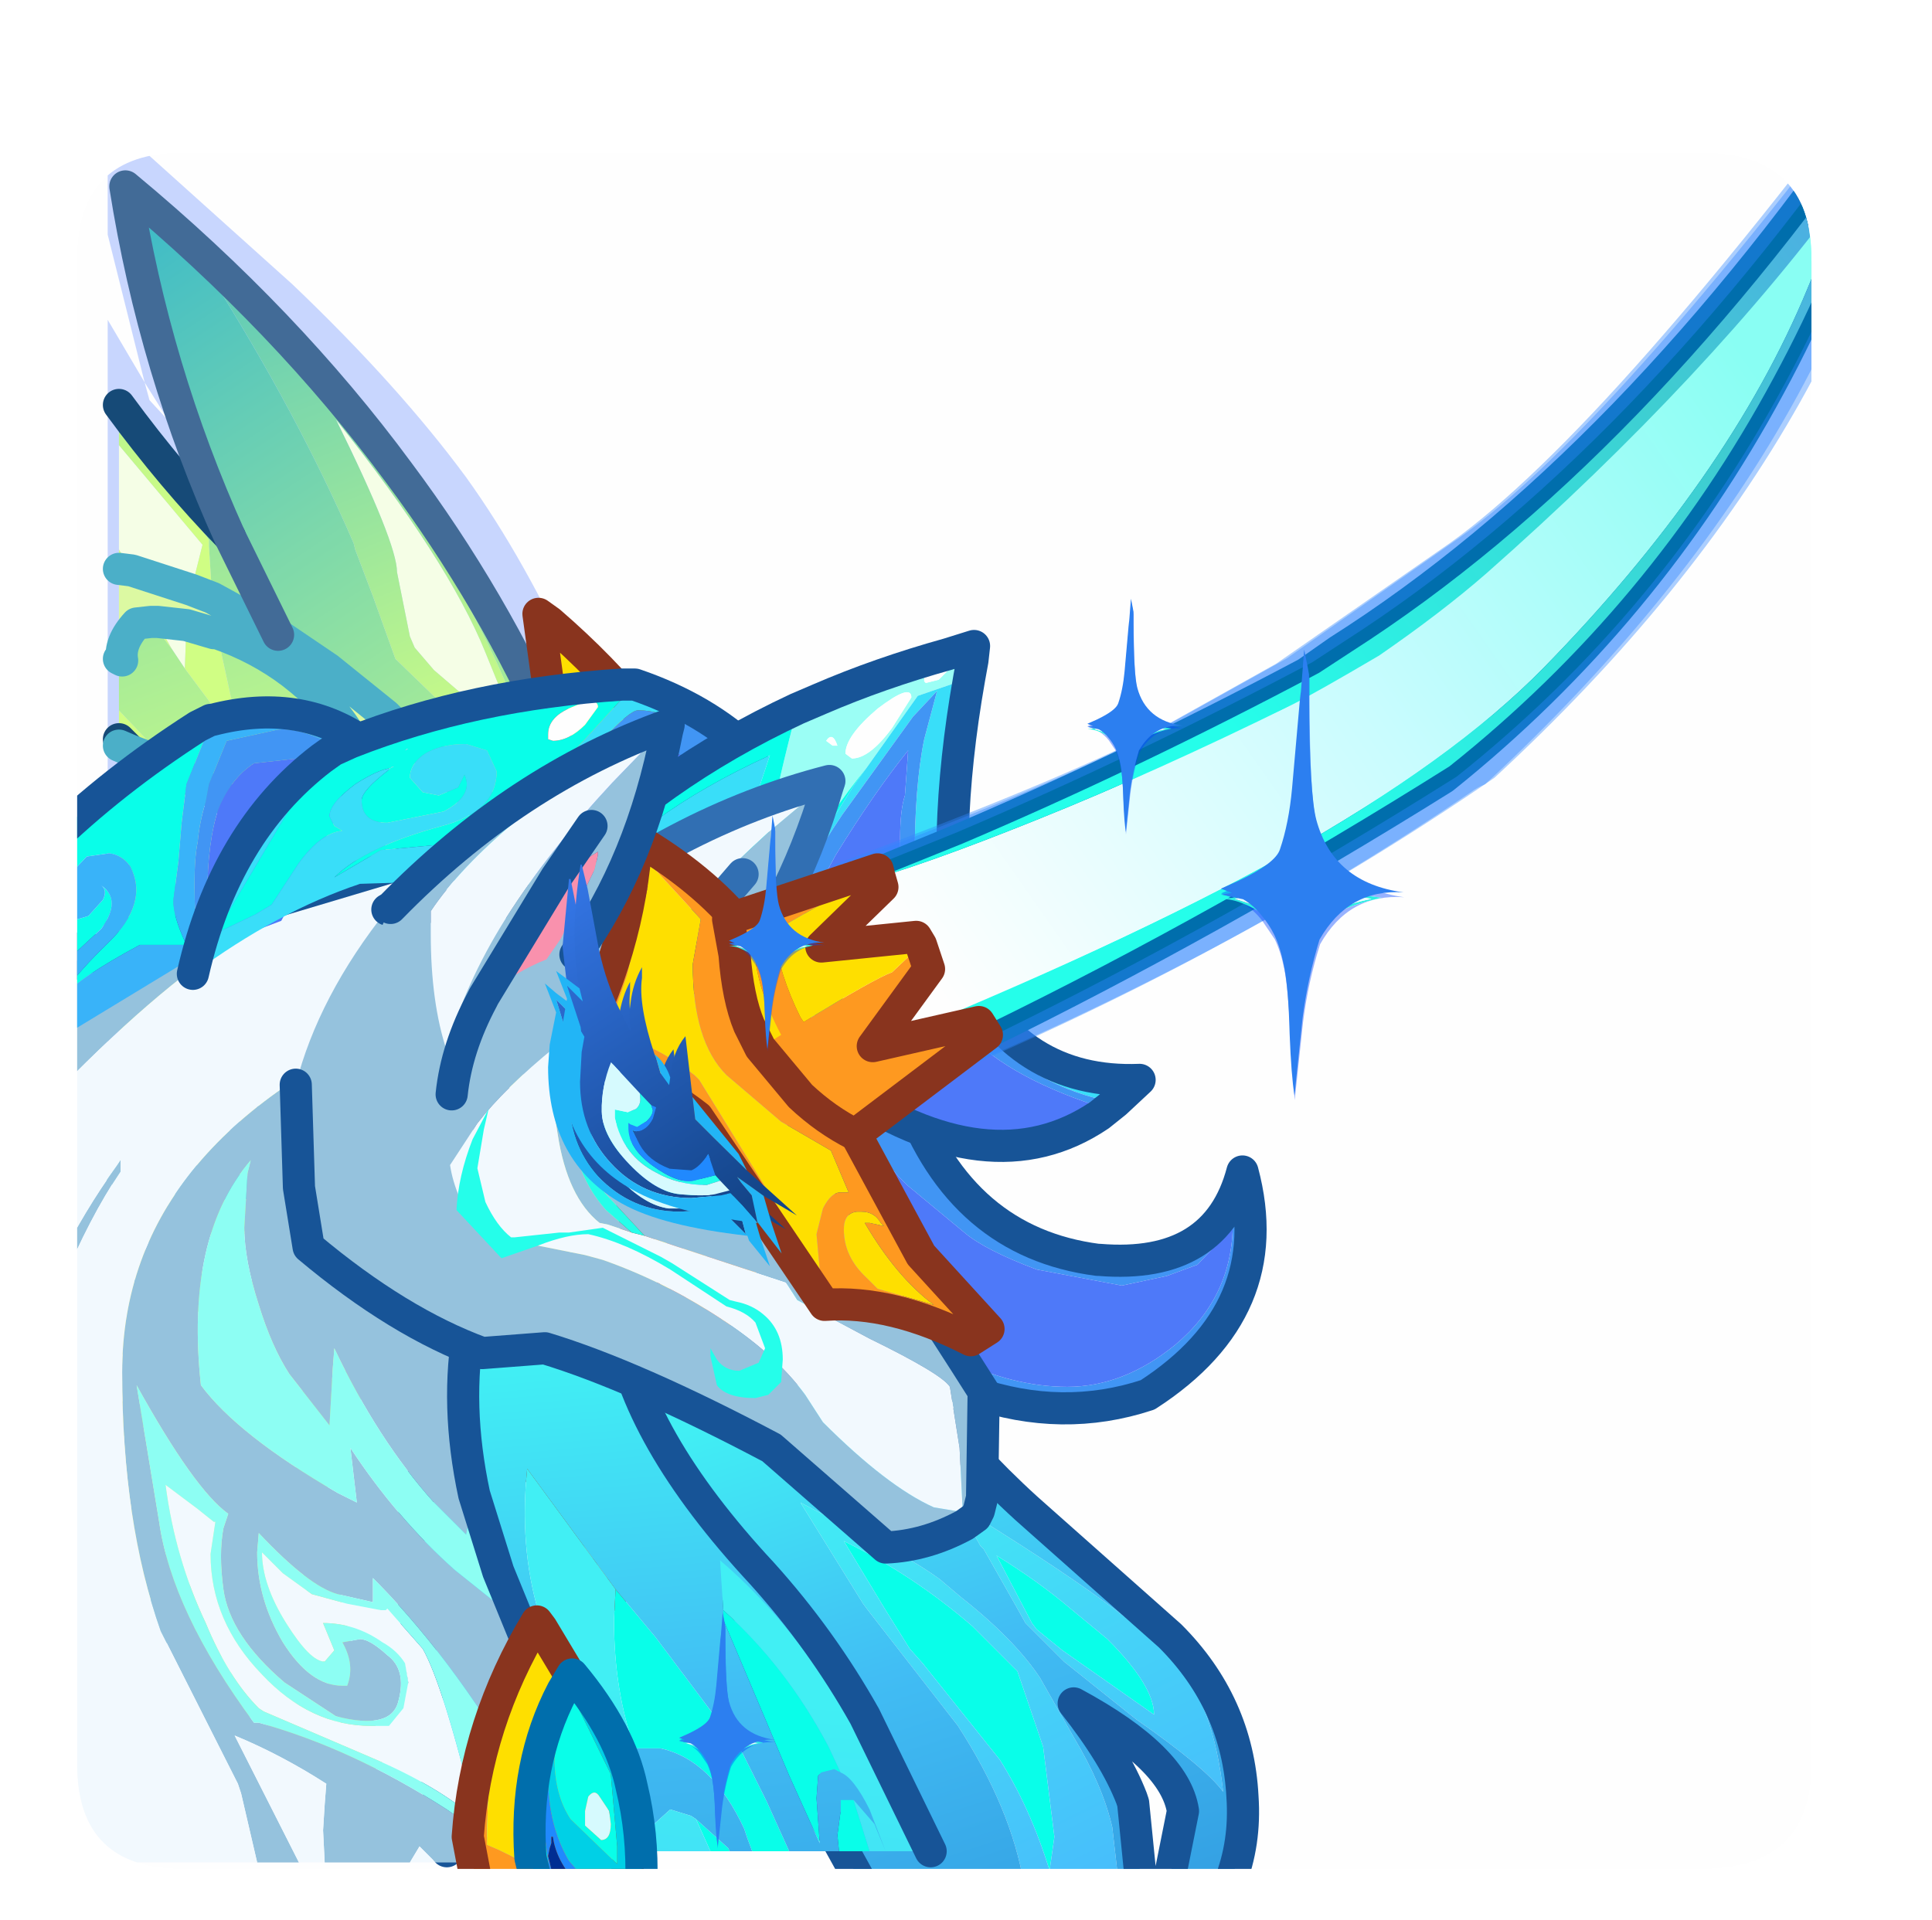 <?xml version="1.0" encoding="UTF-8" standalone="no"?>
<svg xmlns:ffdec="https://www.free-decompiler.com/flash" xmlns:xlink="http://www.w3.org/1999/xlink" ffdec:objectType="frame" height="59.75px" width="60.1px" xmlns="http://www.w3.org/2000/svg">
  <g transform="matrix(1.0, 0.0, 0.0, 1.0, 2.4, 4.75)">
    <clipPath id="clipPath0" transform="matrix(1.0, 0.0, 0.0, 1.0, 0.0, 0.0)">
      <path d="M50.5 0.0 Q53.95 0.0 53.95 3.3 L53.95 50.15 Q53.95 53.4 50.5 53.4 L3.3 53.4 Q0.0 53.4 0.0 50.15 L0.0 3.3 Q0.0 0.0 3.3 0.0 L50.5 0.0" fill="#000000" fill-rule="evenodd" stroke="none"/>
    </clipPath>
    <g clip-path="url(#clipPath0)">
      <use ffdec:characterId="2" height="59.55" transform="matrix(1.0, 0.0, 0.0, 1.0, -2.4, -4.55)" width="59.8" xlink:href="#shape1"/>
      <filter id="filter0">
        <feConvolveMatrix divisor="100.0" in="SourceGraphic" kernelMatrix="1 1 1 1 1 1 1 1 1 1 1 1 1 1 1 1 1 1 1 1 1 1 1 1 1 1 1 1 1 1 1 1 1 1 1 1 1 1 1 1 1 1 1 1 1 1 1 1 1 1 1 1 1 1 1 1 1 1 1 1 1 1 1 1 1 1 1 1 1 1 1 1 1 1 1 1 1 1 1 1 1 1 1 1 1 1 1 1 1 1 1 1 1 1 1 1 1 1 1 1" order="10 10" result="filterResult0"/>
        <feColorMatrix in="filterResult0" result="filterResult1" type="matrix" values="0 0 0 0 0.0,0 0 0 0 0.2,0 0 0 0 1.0,0 0 0 1 0"/>
        <feConvolveMatrix divisor="25.0" in="filterResult1" kernelMatrix="1 1 1 1 1 1 1 1 1 1 1 1 1 1 1 1 1 1 1 1 1 1 1 1 1" order="5 5" result="filterResult2"/>
        <feComposite in="filterResult0" in2="filterResult2" operator="over" result="filterResult3"/>
      </filter>
      <use ffdec:characterId="4" filter="url(#filter0)" height="88.0" style="mix-blend-mode: lighten" transform="matrix(-0.39, 0.0, 0.0, 0.39, 57.7, -4.75)" width="92.4" xlink:href="#sprite0"/>
      <use ffdec:characterId="5" height="21.45" transform="matrix(1.0, 0.0, 0.0, 1.0, 8.8, 17.3)" width="20.05" xlink:href="#shape3"/>
      <use ffdec:characterId="9" height="40.75" style="mix-blend-mode: screen" transform="matrix(-0.344, 0.0, 0.0, 0.344, 41.28, 15.461)" width="16.55" xlink:href="#sprite1"/>
      <use ffdec:characterId="9" height="40.75" style="mix-blend-mode: screen" transform="matrix(-0.18, 0.0, 0.0, 0.18, 23.258, 20.628)" width="16.55" xlink:href="#sprite1"/>
      <use ffdec:characterId="10" height="12.05" transform="matrix(1.0, 0.0, 0.0, 1.0, 14.55, 22.6)" width="7.5" xlink:href="#shape6"/>
      <use ffdec:characterId="9" height="40.75" style="mix-blend-mode: screen" transform="matrix(-0.18, 0.0, 0.0, 0.18, 34.408, 13.878)" width="16.55" xlink:href="#sprite1"/>
      <use ffdec:characterId="9" height="40.75" style="mix-blend-mode: screen" transform="matrix(-0.18, 0.0, 0.0, 0.18, 21.708, 45.428)" width="16.55" xlink:href="#sprite1"/>
      <filter id="filter2">
        <feConvolveMatrix divisor="25.0" in="SourceGraphic" kernelMatrix="1 1 1 1 1 1 1 1 1 1 1 1 1 1 1 1 1 1 1 1 1 1 1 1 1" order="5 5" result="filterResult8"/>
      </filter>
      <use ffdec:characterId="12" filter="url(#filter2)" height="35.8" style="mix-blend-mode: overlay" transform="matrix(0.338, 0.0, 0.0, 0.338, 14.9, 22.15)" width="22.15" xlink:href="#sprite3"/>
    </g>
    <use ffdec:characterId="13" height="53.4" transform="matrix(1.0, 0.0, 0.0, 1.0, 0.0, 0.0)" width="53.95" xlink:href="#shape8"/>
  </g>
  <defs>
    <g id="shape1" transform="matrix(1.0, 0.0, 0.0, 1.0, 2.4, 4.55)">
      <path d="M24.15 28.7 L25.85 29.4 Q27.5 33.9 31.75 34.45 L31.8 34.45 Q35.45 34.75 36.25 31.7 37.4 36.0 33.3 38.65 28.0 40.4 22.25 34.85 L22.2 33.5 23.55 34.85 Q27.4 38.4 30.8 38.4 32.55 38.4 34.15 37.1 35.95 35.6 35.95 33.3 L35.7 33.7 34.85 34.6 33.9 34.95 32.5 35.25 29.85 34.75 Q28.25 34.15 27.6 33.6 L25.85 32.15 Q24.7 31.1 24.3 29.4 L24.15 28.7" fill="#4196f5" fill-rule="evenodd" stroke="none"/>
      <path d="M24.15 28.7 L24.3 29.4 Q24.7 31.1 25.85 32.15 L27.6 33.6 Q28.25 34.15 29.85 34.75 L32.5 35.25 33.9 34.95 34.85 34.6 35.7 33.7 35.95 33.3 Q35.95 35.6 34.15 37.1 32.55 38.4 30.8 38.4 27.4 38.4 23.55 34.85 L22.2 33.5 22.0 27.9 24.15 28.7" fill="#4e79fa" fill-rule="evenodd" stroke="none"/>
      <path d="M22.2 33.5 L22.25 34.85 Q28.0 40.4 33.3 38.65 37.4 36.0 36.25 31.7 35.45 34.75 31.8 34.45 L31.75 34.45 Q27.5 33.9 25.85 29.4 L24.15 28.7 22.0 27.9 22.2 33.5 Z" fill="none" stroke="#175498" stroke-linecap="round" stroke-linejoin="round" stroke-width="1.0"/>
      <path d="M0.95 -0.35 L1.75 -0.35 6.7 4.1 Q10.0 7.25 12.1 10.1 15.8 15.25 18.45 24.25 16.7 26.15 13.5 27.7 L15.4 32.55 15.1 33.05 13.85 34.3 8.85 32.95 0.95 30.35 0.95 5.2 2.1 7.15 2.25 7.7 2.85 8.35 2.1 7.15 1.15 3.35 0.95 2.55 0.95 -0.35" fill="#4f7cff" fill-opacity="0.302" fill-rule="evenodd" stroke="none"/>
      <path d="M2.95 44.7 L2.4 46.05 1.3 45.55 1.3 42.5 2.95 44.7 M1.3 39.45 L1.3 39.35 1.65 39.35 1.3 39.45 M1.3 36.9 L1.3 36.7 2.0 36.8 1.3 36.9 M1.3 35.7 L1.3 35.45 1.3 34.25 Q2.85 35.1 4.3 35.55 L2.05 35.6 1.3 35.7 M1.3 33.6 L1.3 31.65 1.3 28.75 1.3 24.2 3.85 25.25 3.35 24.35 Q2.2 22.35 1.4 20.4 L1.3 20.25 1.3 18.45 1.65 18.6 2.3 18.85 3.1 19.25 9.1 22.7 9.35 22.85 9.2 22.3 8.5 18.55 8.4 18.0 Q7.8 17.05 6.7 16.2 5.65 15.4 4.35 14.95 L4.25 14.95 3.4 14.7 2.5 14.6 2.3 14.6 1.85 14.65 Q1.3 15.25 1.4 15.8 L1.3 15.75 1.3 12.95 1.7 13.0 3.55 13.6 4.2 13.85 5.75 14.7 6.25 15.0 7.8 16.05 9.6 17.5 10.1 18.0 Q14.25 21.4 16.15 25.2 L17.05 31.35 Q14.9 27.0 10.25 23.5 L9.35 22.85 10.25 23.5 Q14.9 27.0 17.05 31.35 L17.5 34.1 17.6 34.9 16.15 33.9 16.0 34.1 Q15.5 35.25 15.6 35.95 15.05 34.0 12.65 32.25 L12.4 32.15 Q8.85 27.95 4.5 25.6 L3.85 25.25 4.5 25.6 Q8.85 27.95 12.4 32.15 9.2 30.45 5.65 30.2 L5.55 30.2 Q6.45 31.75 8.0 33.15 5.15 32.2 2.45 31.8 L1.3 31.65 2.45 31.8 Q5.15 32.2 8.0 33.15 L8.35 33.45 Q5.15 32.6 1.3 33.6 M12.05 25.5 L9.45 23.35 9.05 23.0 Q6.75 21.35 3.9 19.95 L3.7 19.9 2.9 19.65 2.7 19.65 1.95 19.6 3.45 20.4 5.2 21.4 8.8 23.9 9.85 24.7 Q14.05 28.25 16.6 32.7 L15.85 30.1 Q14.35 27.65 12.1 25.55 L12.05 25.5 M1.3 28.75 L1.7 28.85 5.65 30.2 1.7 28.85 1.3 28.75 M2.05 35.6 L1.3 35.45 2.05 35.6" fill="#ddfaa3" fill-rule="evenodd" stroke="none"/>
      <path d="M1.3 12.35 L1.3 9.1 3.9 12.2 3.55 13.6 1.7 13.0 1.3 12.35 M3.35 16.05 L2.95 15.45 2.75 15.1 2.5 14.6 3.4 14.7 3.35 16.05 M12.7 15.55 L13.9 18.5 11.1 16.1 10.5 15.4 10.35 15.05 9.95 13.05 Q9.95 12.15 8.05 8.3 11.55 12.7 12.7 15.55" fill="#f6ffe7" fill-rule="evenodd" stroke="none"/>
      <path d="M21.15 21.15 L22.8 23.85 22.85 23.9 23.15 24.6 23.55 25.4 24.15 27.75 24.15 27.8 23.7 27.35 22.5 26.45 22.3 26.25 22.05 26.6 20.9 28.2 20.85 28.35 20.15 29.75 20.0 30.5 19.85 29.95 19.8 29.65 19.8 29.6 19.7 29.35 19.45 27.5 19.45 25.4 19.7 24.7 21.15 21.15 M24.0 28.4 L24.3 29.95 24.4 31.7 24.15 33.35 24.1 33.45 24.0 33.25 23.5 32.2 23.2 32.5 Q22.25 33.6 21.8 34.5 L21.65 34.95 21.6 35.05 21.45 35.3 21.45 35.35 21.15 34.45 20.8 33.0 20.75 32.75 20.7 32.2 20.6 31.1 20.6 31.0 20.95 29.9 21.55 28.5 22.55 26.9 23.65 28.0 24.0 28.4 M16.0 43.5 L15.8 43.0 16.6 42.25 16.9 41.95 Q18.0 40.7 18.2 36.65 L18.15 31.55 18.25 31.65 18.45 31.75 18.7 35.65 18.7 37.3 Q18.55 39.0 18.05 40.35 17.35 42.2 16.0 43.5 M14.7 14.6 Q18.0 17.45 19.6 20.7 L20.05 21.7 19.7 22.65 19.3 23.6 19.25 23.75 19.15 23.9 18.95 24.5 18.9 24.6 Q18.55 25.55 18.3 27.05 L18.25 27.2 18.25 27.25 17.9 29.75 17.85 29.0 17.7 27.45 17.65 26.8 17.7 26.3 17.75 25.35 17.75 25.1 17.8 24.1 17.65 23.8 17.5 23.55 16.5 21.45 16.2 20.8 Q14.7 17.3 14.7 14.6 M22.3 26.25 L22.5 26.1 22.3 24.8 22.1 24.25 21.6 22.5 21.7 24.5 21.7 24.85 21.65 25.05 21.15 26.45 20.7 28.2 21.4 27.3 21.85 26.65 22.3 26.25 M19.2 20.85 L18.95 20.3 17.35 18.15 Q17.4 19.15 18.05 20.6 L18.4 21.3 18.75 22.05 18.35 26.05 19.75 22.15 19.2 20.85 M10.25 35.75 L10.15 36.25 10.15 36.75 10.3 37.35 10.25 37.35 9.85 37.05 9.45 36.8 9.1 36.6 8.75 36.5 8.5 36.45 Q8.6 36.3 9.25 36.05 L10.25 35.75 M10.65 36.05 L12.0 35.95 13.05 36.05 11.75 37.05 11.75 37.1 11.4 37.5 Q11.25 37.6 11.2 37.85 L10.85 37.1 10.75 36.8 10.65 36.05 M13.9 36.6 L14.25 36.6 14.35 36.65 14.9 36.85 16.05 37.55 16.45 38.05 Q15.25 37.5 14.0 37.55 L13.1 37.6 11.5 38.2 11.65 37.95 11.95 37.45 12.15 37.2 Q12.6 36.8 12.95 36.75 L13.85 36.6 13.9 36.6 M23.45 30.7 L23.4 30.35 23.35 30.0 23.3 29.9 22.95 28.5 22.85 30.1 22.85 30.55 22.8 30.95 22.4 32.1 21.65 34.6 22.35 33.45 22.9 32.7 23.5 32.1 23.45 30.7" fill="#ffe000" fill-rule="evenodd" stroke="none"/>
      <path d="M22.3 26.25 L21.85 26.65 21.4 27.3 20.7 28.2 21.15 26.45 21.65 25.05 21.7 24.85 21.7 24.5 21.6 22.5 22.1 24.25 22.3 24.8 22.5 26.1 22.3 26.25 M19.2 20.85 L19.75 22.15 18.35 26.05 18.75 22.05 18.4 21.3 18.05 20.6 Q17.4 19.15 17.35 18.15 L18.95 20.3 19.2 20.85 M23.45 30.7 L23.5 32.1 22.9 32.7 22.35 33.45 21.65 34.6 22.4 32.1 22.8 30.95 22.85 30.55 22.85 30.1 22.95 28.5 23.3 29.9 23.35 30.0 23.4 30.35 23.45 30.7" fill="#fff9cd" fill-rule="evenodd" stroke="none"/>
      <path d="M24.15 27.8 L24.0 28.4 23.65 28.0 22.55 26.9 22.35 26.7 21.25 28.35 20.8 29.4 20.7 29.7 20.25 31.0 20.25 31.1 19.85 33.7 19.8 34.85 19.8 37.2 Q19.6 41.05 16.2 44.25 19.6 41.05 19.8 37.2 L19.8 34.85 19.85 33.7 20.25 31.1 20.25 31.0 20.7 29.7 20.8 29.4 21.25 28.35 22.35 26.7 22.55 26.9 21.55 28.5 20.95 29.9 20.6 31.0 20.6 31.1 20.7 32.2 20.75 32.75 20.8 33.0 21.15 34.45 21.45 35.35 20.7 36.85 Q19.95 39.25 19.75 41.2 L20.0 41.0 Q18.35 43.5 16.2 45.15 L16.2 44.55 16.2 44.25 16.0 43.5 Q17.35 42.2 18.05 40.35 18.55 39.0 18.7 37.3 L18.7 35.65 18.45 31.75 Q18.4 29.75 18.6 27.85 L18.75 27.15 19.0 25.85 19.6 23.85 19.65 23.75 20.25 22.2 19.65 23.75 19.6 23.85 19.0 25.85 18.75 27.15 18.6 27.85 Q18.4 29.75 18.45 31.75 L18.25 31.65 18.15 31.55 18.2 36.65 Q18.0 40.7 16.9 41.95 L16.6 42.25 15.8 43.0 Q14.65 40.7 10.5 38.0 L8.8 37.0 7.55 36.3 10.3 35.6 10.35 35.6 10.75 35.85 10.75 35.9 13.2 35.95 13.75 36.3 14.65 36.5 15.05 36.65 Q16.1 37.15 16.6 38.15 L16.65 38.3 16.55 38.2 Q15.45 37.9 14.75 38.7 15.05 40.05 16.8 41.4 18.0 39.0 17.6 34.9 L17.5 34.1 17.05 31.35 16.15 25.2 15.95 23.9 15.9 23.85 15.8 23.0 14.95 18.75 14.9 18.35 14.35 14.35 14.7 14.6 Q14.7 17.3 16.2 20.8 L16.5 21.45 17.5 23.55 17.65 23.8 17.8 24.1 17.75 25.1 17.75 25.35 17.7 26.3 17.65 26.8 17.7 27.45 17.85 29.0 17.9 29.75 18.25 27.25 18.25 27.2 18.3 27.05 Q18.55 25.55 18.9 24.6 L18.95 24.5 19.15 23.9 19.25 23.75 19.3 23.6 19.7 22.65 20.05 21.7 20.25 22.2 20.9 20.75 21.15 21.15 19.7 24.7 19.45 25.4 19.45 27.5 19.7 29.35 19.8 29.6 19.8 29.65 19.85 29.95 20.0 30.5 20.15 29.75 20.85 28.35 20.9 28.2 22.05 26.6 22.3 26.25 22.5 26.45 23.7 27.35 24.15 27.8 M24.1 33.45 L23.85 33.95 23.5 32.6 Q22.45 33.65 21.6 35.05 L21.65 34.95 21.8 34.5 Q22.25 33.6 23.2 32.5 L23.5 32.2 24.0 33.25 24.1 33.45 M16.2 21.4 L16.15 21.65 Q16.15 23.05 16.4 24.45 L16.65 25.5 17.0 26.7 17.0 26.85 17.15 27.25 17.15 26.95 17.15 26.6 17.15 26.15 17.2 25.55 17.2 25.2 17.35 24.1 16.2 21.4 M19.35 28.85 L19.15 27.5 18.9 28.35 Q18.55 29.9 18.7 31.3 L18.95 33.3 18.95 32.6 Q19.1 30.95 19.6 30.1 L19.45 29.45 19.35 28.85 M10.25 35.75 L9.25 36.05 Q8.6 36.3 8.5 36.45 L8.75 36.5 9.1 36.6 9.45 36.8 9.85 37.05 10.25 37.35 10.3 37.35 10.15 36.75 10.15 36.25 10.25 35.75 M13.9 36.6 L13.85 36.6 12.95 36.75 Q12.6 36.8 12.15 37.2 L11.95 37.45 11.65 37.95 11.5 38.2 13.1 37.6 14.0 37.55 Q15.25 37.5 16.45 38.05 L16.05 37.55 14.9 36.85 14.35 36.65 14.25 36.6 13.9 36.6 M10.65 36.05 L10.75 36.8 10.85 37.1 11.2 37.85 Q11.25 37.6 11.4 37.5 L11.75 37.1 11.75 37.05 13.05 36.05 12.0 35.95 10.65 36.05 M20.0 34.3 L19.95 34.8 20.0 35.1 20.15 36.8 20.2 37.2 20.95 34.9 20.55 33.45 20.45 32.65 20.0 34.3" fill="#ff9a20" fill-rule="evenodd" stroke="none"/>
      <path d="M23.85 33.95 L23.8 35.4 Q23.6 36.8 22.85 38.1 22.05 39.35 21.05 40.15 L20.0 41.0 19.75 41.2 Q19.95 39.25 20.7 36.85 L21.45 35.35 21.45 35.3 21.6 35.05 Q22.45 33.65 23.5 32.6 L23.85 33.95 M21.65 36.4 L21.75 35.6 Q21.0 36.8 20.7 37.95 L20.25 40.55 20.4 40.45 20.65 40.15 21.25 39.5 21.35 39.45 22.5 38.0 22.5 37.95 22.95 37.3 22.75 37.45 22.5 37.55 21.9 37.7 21.75 37.7 21.65 36.8 21.65 36.4 M21.95 35.95 Q21.85 36.4 22.25 36.95 L22.6 37.25 23.35 35.5 23.4 34.8 23.25 33.5 21.95 35.95" fill="#00d1e7" fill-rule="evenodd" stroke="none"/>
      <path d="M22.5 36.0 L22.4 36.35 22.4 36.75 22.5 36.8 22.65 36.8 22.8 36.65 22.9 36.0 22.85 35.85 Q22.75 35.7 22.5 36.0 M21.95 35.95 L23.25 33.5 23.4 34.8 23.35 35.5 22.6 37.25 22.25 36.95 Q21.85 36.4 21.95 35.95" fill="#09ffea" fill-rule="evenodd" stroke="none"/>
      <path d="M2.9 19.65 L3.7 19.9 3.9 19.95 Q6.75 21.35 9.05 23.0 L9.45 23.35 12.05 25.5 11.65 25.35 9.65 24.2 8.9 23.7 6.45 22.1 4.7 20.9 2.9 19.65 M14.65 36.5 L12.4 35.25 11.9 34.95 10.4 33.95 10.35 33.9 9.35 33.2 Q7.25 31.65 6.45 30.6 L6.45 30.55 8.65 31.05 11.8 32.25 13.35 33.3 13.65 33.6 13.85 33.75 14.25 34.25 Q15.0 35.3 15.05 36.4 L15.05 36.65 14.65 36.5 M16.55 36.05 L16.15 35.35 Q16.0 34.85 16.2 34.25 L16.9 35.35 16.8 35.6 16.65 35.8 16.55 36.05 M1.3 33.8 L6.45 33.6 Q7.6 33.8 8.9 34.35 L9.2 34.45 10.85 35.25 8.0 35.35 6.4 35.25 5.8 35.15 Q2.55 34.6 1.3 33.8 M22.5 36.0 Q22.75 35.7 22.85 35.85 L22.9 36.0 22.8 36.65 22.65 36.8 22.5 36.8 22.4 36.75 22.4 36.35 22.5 36.0" fill="#ffffff" fill-rule="evenodd" stroke="none"/>
      <path d="M21.65 36.4 L21.65 36.8 21.75 37.7 21.9 37.7 22.5 37.55 22.75 37.45 22.95 37.3 22.5 37.95 22.5 38.0 21.35 39.45 21.25 39.5 20.65 40.15 20.4 40.45 20.25 40.55 20.7 37.95 Q21.0 36.8 21.75 35.6 L21.65 36.4 M22.4 37.7 L22.4 37.65 22.1 37.8 21.8 37.8 21.75 37.8 21.6 37.25 21.5 36.55 21.1 37.7 20.9 38.65 21.45 38.5 21.75 38.35 22.15 37.95 22.3 37.85 22.4 37.7" fill="#20a2ff" fill-rule="evenodd" stroke="none"/>
      <path d="M22.4 37.7 L22.3 37.85 22.15 37.95 21.75 38.35 21.45 38.5 20.9 38.65 21.1 37.7 21.5 36.55 21.6 37.25 21.75 37.8 21.8 37.8 22.1 37.8 22.4 37.65 22.4 37.7" fill="#002d93" fill-rule="evenodd" stroke="none"/>
      <path d="M16.2 21.4 L17.35 24.1 17.2 25.2 17.2 25.55 17.15 26.15 17.15 26.6 17.15 26.95 17.15 27.25 17.0 26.85 17.0 26.7 16.65 25.5 16.4 24.45 Q16.15 23.05 16.15 21.65 L16.2 21.4 M19.35 28.85 L19.45 29.45 19.6 30.1 Q19.1 30.95 18.95 32.6 L18.95 33.3 18.7 31.3 Q18.55 29.9 18.9 28.35 L19.15 27.5 19.35 28.85 M20.0 34.3 L20.45 32.65 20.55 33.45 20.95 34.9 20.2 37.2 20.15 36.8 20.0 35.1 19.95 34.8 20.0 34.3" fill="#d26e20" fill-rule="evenodd" stroke="none"/>
      <path d="M10.5 38.0 Q9.15 37.8 8.0 38.75 L7.9 38.8 Q6.25 41.45 9.05 49.85 L4.05 47.5 3.9 45.75 2.95 44.7 1.3 42.5 1.3 39.45 1.65 39.35 1.3 39.35 1.3 36.9 2.0 36.8 1.3 36.7 1.3 36.3 3.05 36.35 4.4 36.3 4.6 36.2 4.1 35.85 3.3 35.85 2.8 35.95 1.3 36.25 1.3 35.7 2.05 35.6 4.3 35.55 Q2.85 35.1 1.3 34.25 L1.3 33.8 1.3 33.6 Q5.15 32.6 8.35 33.45 L8.0 33.15 Q6.45 31.75 5.55 30.2 L5.65 30.2 Q9.2 30.45 12.4 32.15 L12.65 32.25 Q15.05 34.0 15.6 35.95 15.5 35.25 16.0 34.1 L16.15 33.9 17.6 34.9 Q18.0 39.0 16.8 41.4 15.05 40.05 14.75 38.7 15.45 37.9 16.55 38.2 L16.65 38.3 16.6 38.15 Q16.1 37.15 15.05 36.65 L15.05 36.4 Q15.0 35.3 14.25 34.25 L13.85 33.75 13.65 33.6 13.35 33.3 11.8 32.25 8.65 31.05 6.45 30.55 6.45 30.6 Q7.25 31.65 9.35 33.2 L10.35 33.9 10.4 33.95 11.9 34.95 12.4 35.25 14.65 36.5 13.75 36.3 13.2 35.95 10.75 35.9 10.75 35.85 10.35 35.6 10.3 35.6 7.55 36.3 8.8 37.0 10.5 38.0 M2.9 19.65 L4.7 20.9 6.45 22.1 8.9 23.7 9.65 24.2 11.65 25.35 12.05 25.5 12.1 25.55 Q14.35 27.65 15.85 30.1 L16.6 32.7 Q14.05 28.25 9.85 24.7 L8.8 23.9 5.2 21.4 3.45 20.4 1.95 19.6 2.7 19.65 2.9 19.65 M16.55 36.05 L16.65 35.8 16.8 35.6 16.9 35.35 16.2 34.25 Q16.0 34.85 16.15 35.35 L16.55 36.05 M3.05 36.85 L2.0 36.8 3.05 36.85 M1.3 33.8 Q2.55 34.6 5.8 35.15 L6.4 35.25 8.0 35.35 10.85 35.25 9.2 34.45 8.9 34.35 Q7.6 33.8 6.45 33.6 L1.3 33.8 M7.9 38.8 L6.85 39.1 7.9 38.8" fill="#fcf7ab" fill-rule="evenodd" stroke="none"/>
      <path d="M1.3 36.3 L1.3 36.25 2.8 35.95 3.3 35.85 4.1 35.85 4.6 36.2 4.4 36.3 3.05 36.35 1.3 36.3" fill="#fff1c6" fill-rule="evenodd" stroke="none"/>
      <path d="M1.3 18.25 L1.3 17.35 3.1 19.25 2.3 18.85 1.65 18.6 1.3 18.25" fill="url(#gradient0)" fill-rule="evenodd" stroke="none"/>
      <path d="M1.3 17.35 L1.3 15.75 1.4 15.8 Q1.3 15.25 1.85 14.65 L2.3 14.6 2.95 15.45 3.35 16.05 5.1 18.4 4.35 14.95 Q5.65 15.4 6.7 16.2 7.8 17.05 8.4 18.0 L8.5 18.55 9.2 22.3 9.1 22.7 3.1 19.25 1.3 17.35 M1.3 8.7 L1.3 7.85 Q2.95 10.1 4.75 11.95 L6.25 15.0 5.75 14.7 4.2 13.85 4.1 12.25 4.1 12.05 4.0 11.9 1.3 8.7" fill="url(#gradient1)" fill-rule="evenodd" stroke="none"/>
      <path d="M1.3 24.2 L1.3 20.25 1.4 20.4 Q2.2 22.35 3.35 24.35 L3.85 25.25 1.3 24.2 M1.3 18.45 L1.3 18.25 1.65 18.6 1.3 18.45" fill="url(#gradient2)" fill-rule="evenodd" stroke="none"/>
      <path d="M1.3 12.95 L1.3 12.35 1.7 13.0 1.3 12.95 M1.3 9.1 L1.3 8.7 4.0 11.9 4.1 12.05 4.1 12.25 4.2 13.85 3.55 13.6 3.9 12.2 1.3 9.1 M3.4 14.7 L4.25 14.95 4.35 14.95 5.1 18.4 3.35 16.05 3.4 14.7 M2.95 15.45 L2.3 14.6 2.5 14.6 2.75 15.1 2.95 15.45" fill="url(#gradient3)" fill-rule="evenodd" stroke="none"/>
      <path d="M4.75 11.95 Q2.4 6.75 1.5 1.05 6.5 5.2 10.0 9.95 12.95 13.9 14.9 18.35 L14.95 18.75 15.8 23.0 15.9 23.85 15.95 23.9 16.15 25.2 Q14.25 21.4 10.1 18.0 L9.6 17.5 7.8 16.05 6.25 15.0 4.75 11.95 M8.6 12.15 L8.65 12.35 9.2 13.8 9.9 15.75 14.55 20.25 Q13.5 15.55 9.95 10.6 7.65 7.2 4.1 3.75 6.85 8.1 8.6 12.15" fill="url(#gradient4)" fill-rule="evenodd" stroke="none"/>
      <path d="M8.6 12.15 Q6.85 8.1 4.1 3.75 7.65 7.2 9.95 10.6 13.5 15.55 14.55 20.25 L9.9 15.75 9.2 13.8 8.65 12.35 8.6 12.15 M12.7 15.55 Q11.55 12.7 8.05 8.3 9.95 12.15 9.95 13.05 L10.35 15.05 10.5 15.4 11.1 16.1 13.9 18.5 12.7 15.55" fill="url(#gradient5)" fill-rule="evenodd" stroke="none"/>
      <path d="M1.3 7.85 Q2.95 10.1 4.75 11.95 M9.2 22.3 L9.1 22.7 M1.65 18.6 L1.3 18.25" fill="none" stroke="#164a77" stroke-linecap="round" stroke-linejoin="round" stroke-width="1.0"/>
      <path d="M2.95 44.7 L2.4 46.05 1.3 45.55 M3.55 13.6 L4.2 13.85 5.75 14.7 6.25 15.0 7.8 16.05 9.6 17.5 10.1 18.0 Q14.25 21.4 16.15 25.2 M4.35 14.95 Q5.65 15.4 6.7 16.2 7.8 17.05 8.4 18.0 L8.5 18.55 9.2 22.3 9.35 22.85 10.25 23.5 Q14.9 27.0 17.05 31.35 M3.4 14.7 L4.25 14.95 4.35 14.95 M2.3 14.6 L1.85 14.65 Q1.3 15.25 1.4 15.8 L1.3 15.75 M2.5 14.6 L2.3 14.6 M1.3 12.95 L1.7 13.0 3.55 13.6 M2.5 14.6 L3.4 14.7 M1.3 20.25 L1.4 20.4 Q2.2 22.35 3.35 24.35 L3.85 25.25 4.5 25.6 Q8.85 27.95 12.4 32.15 M1.65 18.6 L2.3 18.85 3.1 19.25 9.1 22.7 9.35 22.85 M1.3 18.45 L1.65 18.6 M5.65 30.2 L1.7 28.85 1.3 28.75 M1.3 31.65 L2.45 31.8 Q5.15 32.2 8.0 33.15 M1.3 35.45 L2.05 35.6 M3.85 25.25 L1.3 24.2" fill="none" stroke="#4bb0c9" stroke-linecap="round" stroke-linejoin="round" stroke-width="1.0"/>
      <path d="M4.75 11.95 Q2.4 6.75 1.5 1.05 6.5 5.2 10.0 9.95 12.95 13.9 14.9 18.35 M6.25 15.0 L4.75 11.95" fill="none" stroke="#426b98" stroke-linecap="round" stroke-linejoin="round" stroke-width="1.0"/>
      <path d="M21.15 21.15 L22.8 23.85 22.85 23.9 23.15 24.6 23.55 25.4 24.15 27.75 24.15 27.8 24.0 28.4 24.3 29.95 24.4 31.7 24.15 33.35 24.1 33.45 23.85 33.95 M20.0 41.0 Q18.35 43.5 16.2 45.15 L16.2 44.55 16.2 44.25 16.0 43.5 15.8 43.0 Q14.65 40.7 10.5 38.0 L8.8 37.0 7.55 36.3 10.3 35.6 10.35 35.6 10.75 35.85 10.75 35.9 13.2 35.95 13.75 36.3 14.65 36.5 15.05 36.65 Q16.1 37.15 16.6 38.15 L16.65 38.3 16.55 38.2 Q15.45 37.9 14.75 38.7 15.05 40.05 16.8 41.4 18.0 39.0 17.6 34.9 L17.5 34.1 17.05 31.35 16.15 25.2 15.95 23.9 15.9 23.85 15.8 23.0 14.95 18.75 14.9 18.35 14.35 14.35 14.7 14.6 Q18.0 17.45 19.6 20.7 L20.05 21.7 20.25 22.2 20.9 20.75 21.15 21.15" fill="none" stroke="#8a341e" stroke-linecap="round" stroke-linejoin="round" stroke-width="1.0"/>
      <path d="M20.25 22.2 L19.65 23.75 19.6 23.85 19.0 25.85 18.75 27.15 18.6 27.85 Q18.4 29.75 18.45 31.75 L18.7 35.65 18.7 37.3 Q18.55 39.0 18.05 40.35 17.35 42.2 16.0 43.5 M16.2 44.25 Q19.6 41.05 19.8 37.2 L19.8 34.85 19.85 33.7 20.25 31.1 20.25 31.0 20.7 29.7 20.8 29.4 21.25 28.35 22.35 26.7 22.55 26.9 23.65 28.0 24.0 28.4" fill="none" stroke="#cb593b" stroke-linecap="round" stroke-linejoin="round" stroke-width="0.5"/>
      <path d="M23.85 33.95 L23.8 35.4 Q23.6 36.8 22.85 38.1 22.05 39.35 21.05 40.15 L20.0 41.0 19.75 41.2 Q19.95 39.25 20.7 36.85 L21.45 35.35 21.45 35.3 21.6 35.05 Q22.45 33.65 23.5 32.6 L23.85 33.95" fill="none" stroke="#006ead" stroke-linecap="round" stroke-linejoin="round" stroke-width="1.0"/>
      <path d="M10.5 38.0 Q9.15 37.8 8.0 38.75 L7.9 38.8 Q6.25 41.45 9.05 49.85 L4.05 47.5 3.9 45.75 2.95 44.7 1.3 42.5 M12.4 32.15 L12.65 32.25 Q15.05 34.0 15.6 35.95 15.5 35.25 16.0 34.1 L16.15 33.9 17.6 34.9 M8.0 33.15 Q6.45 31.75 5.55 30.2 L5.65 30.2 Q9.2 30.45 12.4 32.15 M8.0 33.15 L8.35 33.45 Q5.15 32.6 1.3 33.6 M2.0 36.8 L1.3 36.9 M1.3 36.7 L2.0 36.8 3.05 36.85 M1.3 34.25 Q2.85 35.1 4.3 35.55 L2.05 35.6 1.3 35.7 M6.85 39.1 L7.9 38.8 M1.3 39.35 L1.65 39.35 1.3 39.45" fill="none" stroke="#d2e281" stroke-linecap="round" stroke-linejoin="round" stroke-width="1.0"/>
      <path d="M26.3 47.0 L25.9 46.55 25.15 45.35 23.85 43.2 Q26.0 44.25 27.85 45.85 L29.25 47.25 30.05 49.6 30.4 52.4 30.25 53.45 Q29.65 51.5 28.7 50.0 L26.3 47.0 M29.85 45.95 L29.7 45.75 28.6 43.65 Q29.9 44.45 30.9 45.3 L32.05 46.25 Q33.5 47.7 33.5 48.6 L30.65 46.6 29.85 45.95" fill="#09ffea" fill-rule="evenodd" stroke="none"/>
      <path d="M32.4 53.85 L29.45 53.85 Q29.05 51.5 27.4 48.95 L24.6 45.35 24.45 45.15 22.5 42.0 23.45 42.5 Q25.85 43.65 26.85 44.4 L27.5 44.95 Q29.15 46.25 29.95 47.45 L31.0 49.3 Q31.9 50.8 32.2 52.1 L32.4 53.85 M29.5 45.75 L29.25 45.3 28.4 43.8 28.2 43.45 28.1 43.35 27.4 42.1 Q32.95 45.5 34.25 47.05 35.35 48.35 35.65 51.0 35.1 50.25 32.95 48.75 L30.7 46.95 30.55 46.8 29.75 46.0 29.5 45.75 M29.85 45.95 L30.65 46.6 33.5 48.6 Q33.5 47.7 32.05 46.25 L30.9 45.3 Q29.9 44.45 28.6 43.65 L29.7 45.75 29.85 45.95 M26.3 47.0 L28.7 50.0 Q29.65 51.5 30.25 53.45 L30.4 52.4 30.05 49.6 29.25 47.25 27.85 45.85 Q26.0 44.25 23.85 43.2 L25.15 45.35 25.9 46.55 26.3 47.0" fill="url(#gradient6)" fill-rule="evenodd" stroke="none"/>
      <path d="M24.4 53.85 L14.25 35.5 26.55 39.0 Q28.1 40.95 30.0 42.6 L34.0 46.15 Q36.1 48.25 36.25 51.15 36.35 52.6 35.85 53.85 L33.95 53.85 34.4 51.6 Q34.15 49.95 31.0 48.25 32.3 49.9 32.8 51.2 L32.85 51.35 33.1 53.85 32.4 53.85 32.2 52.1 Q31.9 50.8 31.0 49.3 L29.95 47.45 Q29.15 46.25 27.5 44.95 L26.85 44.4 Q25.85 43.65 23.45 42.5 L22.5 42.0 24.45 45.15 24.6 45.35 27.4 48.95 Q29.05 51.5 29.45 53.85 L24.4 53.85 M29.5 45.75 L29.75 46.0 30.55 46.8 30.7 46.95 32.95 48.75 Q35.1 50.25 35.65 51.0 35.35 48.35 34.25 47.05 32.95 45.5 27.4 42.1 L28.1 43.35 28.2 43.45 28.4 43.8 29.25 45.3 29.5 45.75" fill="url(#gradient7)" fill-rule="evenodd" stroke="none"/>
      <path d="M24.4 53.85 L14.25 35.5 26.55 39.0 Q28.1 40.95 30.0 42.6 L34.0 46.15 Q36.1 48.25 36.25 51.15 36.35 52.6 35.85 53.85 M33.95 53.85 L34.4 51.6 Q34.15 49.95 31.0 48.25 32.3 49.9 32.8 51.2 L32.85 51.35 33.1 53.85" fill="none" stroke="#175498" stroke-linecap="round" stroke-linejoin="round" stroke-width="1.0"/>
      <path d="M19.25 51.85 L20.25 52.75 20.3 52.85 19.7 52.85 19.25 51.85 M21.0 52.85 L20.85 52.45 20.75 52.15 Q19.75 50.0 18.15 49.65 L17.6 49.65 17.35 49.65 Q16.7 47.9 16.7 45.65 L16.75 44.7 18.0 46.2 20.7 49.8 21.45 51.3 22.15 52.85 21.0 52.85 M23.7 52.85 L23.65 52.35 23.75 51.6 23.75 51.25 24.05 51.25 24.15 51.25 24.65 52.85 23.7 52.85 M23.75 50.4 L23.55 50.3 23.15 50.4 23.05 50.5 23.0 51.2 23.1 52.6 22.15 50.5 20.1 45.65 20.1 45.35 Q22.05 47.1 23.35 49.55 L23.4 49.65 23.75 50.4" fill="#09ffea" fill-rule="evenodd" stroke="none"/>
      <path d="M11.5 52.85 L10.25 43.4 12.3 34.5 16.85 36.4 Q17.35 39.95 21.3 44.2 23.15 46.25 24.5 48.65 L26.55 52.85 26.2 52.85 24.2 49.1 24.1 48.95 Q22.45 45.9 20.0 43.8 L20.1 45.35 20.1 45.65 22.15 50.5 23.1 52.6 23.0 51.2 23.05 50.5 23.15 50.4 23.55 50.3 23.75 50.4 Q24.15 50.55 24.65 51.55 L25.15 52.85 24.8 52.0 24.15 51.25 24.05 51.25 23.75 51.25 23.75 51.6 23.65 52.35 23.7 52.85 22.15 52.85 21.45 51.3 20.7 49.8 18.0 46.2 16.75 44.7 14.0 40.95 Q13.75 43.35 14.35 45.4 14.9 47.4 16.65 50.65 16.7 49.8 17.35 49.65 L17.6 49.65 18.15 49.65 Q19.75 50.0 20.75 52.15 L20.85 52.45 21.0 52.85 20.3 52.85 20.25 52.75 19.25 51.85 19.1 51.75 18.45 51.55 17.95 52.0 17.85 52.75 17.9 52.85 11.5 52.85" fill="url(#gradient8)" fill-rule="evenodd" stroke="none"/>
      <path d="M17.9 52.85 L17.85 52.75 17.95 52.0 18.45 51.55 19.1 51.75 19.25 51.85 19.7 52.85 17.9 52.85 M24.15 51.25 L24.8 52.0 25.15 52.85 24.65 51.55 Q24.15 50.55 23.75 50.4 L23.4 49.65 23.35 49.55 Q22.05 47.1 20.1 45.35 L20.0 43.8 Q22.45 45.9 24.1 48.95 L24.2 49.1 26.2 52.85 25.15 52.85 24.65 52.85 24.15 51.25" fill="url(#gradient9)" fill-rule="evenodd" stroke="none"/>
      <path d="M17.35 49.65 Q16.7 49.8 16.65 50.65 14.9 47.4 14.35 45.4 13.75 43.35 14.0 40.95 L16.75 44.7 16.7 45.65 Q16.7 47.9 17.35 49.65" fill="url(#gradient10)" fill-rule="evenodd" stroke="none"/>
      <path d="M11.95 34.4 L12.3 34.5 12.5 33.6 M26.55 52.85 L24.5 48.65 Q23.15 46.25 21.3 44.2 17.35 39.95 16.85 36.4 L12.3 34.5 10.25 43.4 11.5 52.85 M16.75 35.85 L16.85 36.4 17.55 36.75" fill="none" stroke="#175498" stroke-linecap="round" stroke-linejoin="round" stroke-width="1.0"/>
      <path d="M-1.9 27.15 L-0.2 25.2 13.7 21.05 13.6 21.85 Q7.3 23.05 4.95 24.45 2.4 26.05 -0.95 29.55 L-1.9 30.65 -1.9 27.15 M13.25 25.9 L12.25 36.3 12.2 36.5 Q11.75 38.95 12.35 41.75 L12.1 43.0 11.1 42.0 Q9.35 40.05 8.0 37.2 L7.95 37.85 7.85 39.6 6.6 38.0 Q6.05 37.15 5.65 35.85 5.2 34.45 5.2 33.45 L5.3 31.75 5.4 31.35 Q3.35 33.75 3.85 38.35 5.0 39.9 8.1 41.7 L8.7 42.0 8.5 40.3 Q9.95 42.5 11.75 44.1 L13.0 45.1 13.1 44.15 14.0 46.35 14.25 47.3 14.3 47.4 14.15 51.1 Q11.9 47.1 9.35 44.5 L9.2 44.35 9.2 45.1 8.1 44.85 Q7.2 44.6 5.65 42.95 L5.6 43.55 Q5.6 45.0 6.4 46.35 7.25 47.7 8.25 47.7 L8.4 47.7 Q8.65 47.05 8.25 46.35 L8.8 46.25 Q9.1 46.25 9.65 46.75 10.25 47.2 10.0 48.15 9.8 49.1 8.05 48.65 L6.45 47.6 Q4.75 46.15 4.55 44.7 4.4 43.6 4.55 42.8 L4.7 42.35 Q3.65 41.6 1.85 38.35 L2.55 42.6 Q2.95 45.4 5.5 48.85 L5.65 48.85 Q8.55 49.65 11.5 51.55 L13.9 53.2 11.15 53.2 10.65 52.7 10.35 53.2 7.7 53.2 7.65 52.2 7.7 51.4 7.75 50.75 Q6.35 49.85 4.9 49.25 L6.9 53.2 5.6 53.2 5.1 51.05 5.0 50.75 2.6 46.0 Q1.4 42.6 1.4 37.95 1.4 30.6 10.75 26.8 L13.25 25.9 M15.6 51.6 L16.1 53.2 15.45 53.2 15.6 51.6 M-0.2 53.2 L-1.9 53.2 -1.9 45.95 Q-1.6 48.75 -0.75 51.6 L-0.5 52.4 -0.2 53.2 M-1.9 40.65 L-1.9 37.95 Q-0.85 34.4 1.25 31.5 L1.35 31.35 1.35 31.7 Q0.4 33.1 -0.5 35.25 -1.55 37.95 -1.9 40.65" fill="#96c3de" fill-rule="evenodd" stroke="none"/>
      <path d="M-1.9 30.65 L-0.95 29.55 Q2.4 26.05 4.95 24.45 7.3 23.05 13.6 21.85 L13.25 25.9 10.75 26.8 Q1.4 30.6 1.4 37.95 1.4 42.6 2.6 46.0 L5.0 50.75 5.1 51.05 5.6 53.2 -0.2 53.2 -0.5 52.4 -0.75 51.6 Q-1.6 48.75 -1.9 45.95 L-1.9 40.65 Q-1.55 37.95 -0.5 35.25 0.4 33.1 1.35 31.7 L1.35 31.35 1.25 31.5 Q-0.85 34.4 -1.9 37.95 L-1.9 30.65 M11.15 53.2 L10.35 53.2 10.65 52.7 11.15 53.2 M7.7 53.2 L6.9 53.2 4.9 49.25 Q6.35 49.85 7.75 50.75 L7.7 51.4 7.65 52.2 7.7 53.2 M4.25 42.6 L4.3 42.6 4.15 43.6 Q4.15 45.7 5.75 47.35 7.25 48.95 9.15 48.95 L9.6 48.95 9.7 48.95 10.15 48.4 10.3 47.6 10.2 47.0 Q9.95 46.6 9.5 46.35 8.65 45.75 7.65 45.75 L8.0 46.6 7.7 46.95 Q7.25 46.95 6.5 45.75 5.75 44.55 5.75 43.55 L6.4 44.2 7.3 44.85 8.4 45.15 9.45 45.35 9.6 45.35 9.65 45.3 10.75 46.55 Q11.4 47.7 12.4 51.85 11.25 50.85 9.3 50.0 L5.8 48.5 5.65 48.4 Q4.7 47.45 4.0 45.75 3.05 43.75 2.75 41.45 L3.75 42.2 4.25 42.6" fill="#f3faff" fill-rule="evenodd" stroke="none"/>
      <path d="M12.35 41.75 L13.1 44.15 13.0 45.1 11.75 44.1 Q9.95 42.5 8.5 40.3 L8.7 42.0 8.1 41.7 Q5.0 39.9 3.85 38.35 3.35 33.75 5.4 31.35 L5.3 31.75 5.2 33.45 Q5.2 34.45 5.65 35.85 6.05 37.15 6.6 38.0 L7.85 39.6 7.95 37.85 8.0 37.2 Q9.35 40.05 11.1 42.0 L12.1 43.0 12.35 41.75 M14.3 47.4 L15.6 51.6 15.45 53.2 13.9 53.2 11.5 51.55 Q8.55 49.65 5.65 48.85 L5.5 48.85 Q2.95 45.4 2.55 42.6 L1.85 38.35 Q3.65 41.6 4.7 42.35 L4.55 42.8 Q4.4 43.6 4.55 44.7 4.75 46.15 6.45 47.6 L8.05 48.65 Q9.8 49.1 10.0 48.15 10.25 47.2 9.65 46.75 9.1 46.25 8.8 46.25 L8.25 46.35 Q8.65 47.05 8.4 47.7 L8.25 47.7 Q7.25 47.7 6.4 46.35 5.6 45.0 5.6 43.55 L5.65 42.95 Q7.2 44.6 8.1 44.85 L9.2 45.1 9.2 44.35 9.35 44.5 Q11.9 47.1 14.15 51.1 L14.3 47.4 M4.25 42.6 L3.75 42.2 2.75 41.45 Q3.05 43.75 4.0 45.75 4.7 47.45 5.65 48.4 L5.8 48.5 9.3 50.0 Q11.25 50.85 12.4 51.85 11.4 47.7 10.75 46.55 L9.65 45.3 9.6 45.35 9.45 45.35 8.4 45.15 7.3 44.85 6.4 44.2 5.75 43.55 Q5.75 44.55 6.5 45.75 7.25 46.95 7.7 46.95 L8.0 46.6 7.65 45.75 Q8.65 45.75 9.5 46.35 9.95 46.6 10.2 47.0 L10.3 47.6 10.15 48.4 9.7 48.95 9.6 48.95 9.15 48.95 Q7.25 48.95 5.75 47.35 4.15 45.7 4.15 43.6 L4.3 42.6 4.25 42.6" fill="#8efff4" fill-rule="evenodd" stroke="none"/>
      <path d="M13.75 20.4 L13.7 21.05 14.35 20.8 M13.6 21.85 L13.7 21.05 -0.2 25.2 -1.9 27.15 M13.6 21.85 L13.25 25.9 12.25 36.3 12.2 36.5 Q11.75 38.95 12.35 41.75 L13.1 44.15 14.0 46.35 14.25 47.3 M14.3 47.4 L15.6 51.6 16.1 53.2 M-0.75 25.35 L-0.2 25.2 0.25 24.7" fill="none" stroke="#175498" stroke-linecap="round" stroke-linejoin="round" stroke-width="1.0"/>
      <path d="M-0.95 21.55 Q1.1 19.55 3.75 17.85 L4.15 17.65 4.2 17.65 3.4 19.65 3.25 20.85 3.15 22.05 3.0 23.2 Q2.95 23.7 3.4 24.65 L1.95 24.65 Q0.0 25.7 -0.4 26.25 L-0.95 27.2 -0.95 26.95 Q-0.35 25.85 0.95 24.6 2.25 23.35 1.65 22.2 1.4 21.85 1.0 21.8 L0.3 21.9 -0.65 22.9 -0.7 23.7 -0.15 23.9 0.35 23.75 0.8 23.25 Q0.95 22.95 0.75 22.8 1.4 23.25 0.75 24.15 L-0.6 25.4 -0.95 25.55 -0.95 21.55" fill="#09ffea" fill-rule="evenodd" stroke="none"/>
      <path d="M-0.95 25.55 L-0.6 25.4 0.75 24.15 Q1.4 23.25 0.75 22.8 0.95 22.95 0.8 23.25 L0.35 23.75 -0.15 23.9 -0.7 23.7 -0.65 22.9 0.3 21.9 1.0 21.8 Q1.4 21.85 1.65 22.2 2.25 23.35 0.95 24.6 -0.35 25.85 -0.95 26.95 L-0.95 25.55 M-0.95 27.2 L-0.4 26.25 Q0.0 25.7 1.95 24.65 L3.4 24.65 Q2.95 23.7 3.0 23.2 L3.15 22.05 3.25 20.85 3.4 19.65 4.2 17.65 Q6.9 16.95 8.9 18.35 L9.2 19.2 Q7.3 17.85 6.25 17.95 L4.65 18.3 4.1 19.65 4.0 20.2 Q3.8 20.85 3.75 21.45 3.55 22.35 3.75 24.95 L-0.45 27.5 -0.95 28.1 -0.95 27.2" fill="#39b4fa" fill-rule="evenodd" stroke="none"/>
      <path d="M9.2 19.2 L8.6 19.7 Q7.6 18.85 6.85 18.85 L5.5 19.0 Q4.8 19.45 4.4 20.4 4.05 21.45 4.05 23.1 L4.1 24.75 3.75 24.95 Q3.55 22.35 3.75 21.45 3.8 20.85 4.0 20.2 L4.1 19.65 4.65 18.3 6.25 17.95 Q7.3 17.85 9.2 19.2" fill="#4196f5" fill-rule="evenodd" stroke="none"/>
      <path d="M8.6 19.7 L6.35 23.9 4.1 24.75 4.05 23.1 Q4.05 21.45 4.4 20.4 4.8 19.45 5.5 19.0 L6.85 18.85 Q7.6 18.85 8.6 19.7" fill="#4e79fa" fill-rule="evenodd" stroke="none"/>
      <path d="M4.2 17.65 L4.15 17.65 3.75 17.85 Q1.1 19.55 -0.95 21.55 M4.2 17.65 Q6.9 16.95 8.9 18.35 L9.2 19.2 8.6 19.7" fill="none" stroke="#175498" stroke-linecap="round" stroke-linejoin="round" stroke-width="1.0"/>
      <path d="M12.55 54.5 L12.15 52.4 Q12.4 48.85 14.3 45.7 L14.45 45.9 Q13.45 47.4 13.1 49.0 12.75 50.35 12.75 52.65 L13.1 52.8 Q13.95 53.2 14.05 53.35 L14.05 53.0 Q13.85 52.85 14.05 51.45 L14.55 48.75 15.2 47.15 Q16.45 49.4 17.2 52.1 L17.2 52.7 17.0 54.5 12.55 54.5" fill="#ff9a20" fill-rule="evenodd" stroke="none"/>
      <path d="M15.2 47.15 L14.55 48.75 14.05 51.45 Q13.85 52.85 14.05 53.0 L14.05 53.35 Q13.95 53.2 13.1 52.8 L12.75 52.65 Q12.75 50.35 13.1 49.0 13.45 47.4 14.45 45.9 L15.2 47.15" fill="#ffe000" fill-rule="evenodd" stroke="none"/>
      <path d="M14.45 45.9 L14.3 45.7 Q12.4 48.85 12.15 52.4 L12.55 54.5 M17.0 54.5 L17.2 52.7 17.2 52.1 Q16.45 49.4 15.2 47.15 L14.45 45.9" fill="none" stroke="#8a341e" stroke-linecap="round" stroke-linejoin="round" stroke-width="1.0"/>
      <path d="M14.3 53.85 L14.1 53.05 Q13.9 50.15 15.1 47.85 L15.4 47.35 Q16.9 49.15 17.25 50.85 17.6 52.3 17.55 53.85 L17.0 53.85 17.0 53.75 16.95 53.85 15.9 53.85 15.3 53.15 Q14.65 52.05 14.65 50.55 L14.7 50.25 Q14.55 50.5 14.55 51.05 L14.55 52.4 14.75 53.85 14.3 53.85 M14.95 49.25 L14.85 49.95 Q14.85 51.1 15.35 51.85 L16.8 53.25 16.8 52.7 16.6 50.45 15.4 48.0 14.95 49.25" fill="#00d1e7" fill-rule="evenodd" stroke="none"/>
      <path d="M14.75 53.85 L14.55 52.4 14.55 51.05 Q14.55 50.5 14.7 50.25 L14.65 50.55 Q14.65 52.05 15.3 53.15 L15.9 53.85 15.55 53.85 Q14.9 53.15 14.8 52.4 L14.75 52.4 14.75 52.6 14.7 52.75 14.65 53.0 14.7 53.2 14.85 53.85 14.75 53.85 M16.95 53.85 L17.0 53.75 17.0 53.85 16.95 53.85" fill="#208aff" fill-rule="evenodd" stroke="none"/>
      <path d="M14.95 49.25 L15.4 48.0 16.6 50.45 16.8 52.7 16.8 53.25 15.35 51.85 Q14.85 51.1 14.85 49.95 L14.95 49.25 M16.25 51.15 Q16.1 50.9 15.9 51.15 L15.8 51.6 15.8 52.05 16.3 52.5 Q16.6 52.5 16.6 52.0 L16.55 51.6 16.25 51.15" fill="#09ffea" fill-rule="evenodd" stroke="none"/>
      <path d="M16.25 51.15 L16.55 51.6 16.6 52.0 Q16.6 52.5 16.3 52.5 L15.8 52.05 15.8 51.6 15.9 51.15 Q16.1 50.9 16.25 51.15" fill="#d7fbff" fill-rule="evenodd" stroke="none"/>
      <path d="M14.85 53.85 L14.7 53.2 14.65 53.0 14.7 52.75 14.75 52.6 14.75 52.4 14.8 52.4 Q14.9 53.15 15.55 53.85 L14.85 53.85" fill="#002d93" fill-rule="evenodd" stroke="none"/>
      <path d="M17.55 53.85 Q17.6 52.3 17.25 50.85 16.9 49.15 15.4 47.35 L15.1 47.85 Q13.9 50.15 14.1 53.05 L14.3 53.85" fill="none" stroke="#006ead" stroke-linecap="round" stroke-linejoin="round" stroke-width="1.0"/>
      <path d="M7.6 18.85 L7.95 18.6 8.5 18.35 Q12.3 16.85 16.95 16.55 L17.35 16.55 15.75 18.3 15.65 18.4 14.1 20.25 13.85 20.65 13.25 21.5 12.15 21.45 9.45 21.7 8.0 22.55 Q8.95 21.6 11.35 20.95 13.05 20.5 13.05 19.25 L12.75 18.6 12.1 18.4 Q11.25 18.4 10.75 18.75 10.35 19.05 10.35 19.45 L10.75 19.9 11.25 20.0 11.85 19.75 12.05 19.35 Q12.35 20.0 11.4 20.5 L9.65 20.85 Q8.85 20.85 8.85 20.15 8.85 19.85 9.7 19.2 L9.75 19.15 9.85 19.1 9.8 19.1 9.75 19.15 Q9.35 19.2 8.65 19.65 7.85 20.25 7.85 20.65 L8.0 20.95 8.25 21.1 Q7.6 21.15 6.9 22.1 L6.05 23.4 5.55 23.7 4.3 24.3 7.15 19.5 7.6 18.85 M16.2 17.25 Q16.2 16.9 15.4 17.25 14.65 17.55 14.65 18.1 L14.65 18.25 14.8 18.3 Q15.3 18.3 15.8 17.8 L16.2 17.25 M10.2 18.6 L10.3 18.55 10.25 18.55 10.2 18.6" fill="#09ffea" fill-rule="evenodd" stroke="none"/>
      <path d="M20.65 19.0 L20.1 19.5 19.05 18.85 17.85 18.4 Q17.0 18.4 16.25 19.0 15.45 19.7 14.65 21.15 L13.9 22.6 13.6 22.6 Q14.6 20.3 15.15 19.6 L16.0 18.65 16.35 18.25 Q17.2 17.35 17.45 17.35 18.15 17.35 19.0 17.8 19.9 18.25 20.65 19.0" fill="#4196f5" fill-rule="evenodd" stroke="none"/>
      <path d="M17.35 16.55 Q19.55 17.3 21.0 18.7 L20.65 19.0 Q19.9 18.25 19.0 17.8 18.15 17.35 17.45 17.35 17.2 17.35 16.35 18.25 L16.0 18.65 15.15 19.6 Q14.6 20.3 13.6 22.6 L8.8 22.75 Q6.25 23.6 3.6 25.55 4.6 21.15 7.6 18.85 L7.15 19.5 4.3 24.3 5.55 23.7 6.05 23.4 6.9 22.1 Q7.6 21.15 8.25 21.1 L8.0 20.95 7.85 20.65 Q7.85 20.25 8.65 19.65 9.35 19.2 9.75 19.15 L9.8 19.1 9.85 19.1 9.75 19.15 9.7 19.2 Q8.85 19.85 8.85 20.15 8.85 20.85 9.65 20.85 L11.4 20.5 Q12.35 20.0 12.05 19.35 L11.85 19.75 11.25 20.0 10.75 19.9 10.35 19.45 Q10.35 19.05 10.75 18.75 11.25 18.4 12.1 18.4 L12.75 18.6 13.05 19.25 Q13.05 20.5 11.35 20.95 8.95 21.6 8.0 22.55 L9.45 21.7 12.15 21.45 13.25 21.5 13.85 20.65 14.1 20.25 15.65 18.4 15.75 18.3 17.35 16.55" fill="#39dffa" fill-rule="evenodd" stroke="none"/>
      <path d="M16.2 17.25 L15.8 17.8 Q15.3 18.3 14.8 18.3 L14.65 18.25 14.65 18.1 Q14.65 17.55 15.4 17.25 16.2 16.9 16.2 17.25" fill="#ffffff" fill-rule="evenodd" stroke="none"/>
      <path d="M20.1 19.5 L16.25 22.85 13.9 22.6 14.65 21.15 Q15.45 19.7 16.25 19.0 17.0 18.4 17.85 18.4 L19.05 18.85 20.1 19.5" fill="#4e79fa" fill-rule="evenodd" stroke="none"/>
      <path d="M10.2 18.6 L10.25 18.55 10.3 18.55 10.2 18.6" fill="#9af1ff" fill-rule="evenodd" stroke="none"/>
      <path d="M7.6 18.85 L7.95 18.6 8.5 18.35 Q12.3 16.85 16.95 16.55 L17.35 16.55 Q19.55 17.3 21.0 18.7 L20.65 19.0 20.1 19.5 16.25 22.85 M3.6 25.55 Q4.6 21.15 7.6 18.85" fill="none" stroke="#175498" stroke-linecap="round" stroke-linejoin="round" stroke-width="1.0"/>
      <path d="M22.4 17.3 L23.1 17.0 Q24.95 16.2 27.1 15.6 L27.9 15.35 27.85 15.8 27.75 16.35 26.15 16.9 24.55 19.15 Q23.45 20.5 22.6 22.0 L21.25 24.35 21.15 24.55 21.1 24.55 21.1 24.3 Q21.25 21.6 22.4 17.3 M26.35 16.3 L26.35 16.45 26.4 16.5 26.8 16.4 27.1 16.1 Q27.0 15.85 26.65 15.95 26.35 16.1 26.35 16.3 M24.9 17.3 Q23.9 18.15 23.9 18.7 L24.1 18.85 Q24.65 18.85 25.35 17.9 L25.95 16.95 Q25.95 16.5 24.9 17.3 M23.6 18.45 L23.65 18.45 Q23.5 18.0 23.3 18.3 L23.5 18.45 23.6 18.45 M23.2 20.2 L23.6 19.5 22.95 19.55 Q22.4 20.15 22.4 20.7 L22.4 20.8 22.5 20.85 23.2 20.2" fill="#9cfff6" fill-rule="evenodd" stroke="none"/>
      <path d="M26.35 16.3 Q26.35 16.1 26.65 15.95 27.0 15.85 27.1 16.1 L26.8 16.4 26.4 16.5 26.35 16.45 26.35 16.3 M23.6 18.45 L23.5 18.45 23.3 18.3 Q23.5 18.0 23.65 18.45 L23.6 18.45 M24.9 17.3 Q25.95 16.5 25.95 16.95 L25.35 17.9 Q24.65 18.85 24.1 18.85 L23.9 18.7 Q23.9 18.15 24.9 17.3 M23.2 20.2 L22.5 20.85 22.4 20.8 22.4 20.7 Q22.4 20.15 22.95 19.55 L23.6 19.5 23.2 20.2" fill="#ffffff" fill-rule="evenodd" stroke="none"/>
      <path d="M21.15 24.55 L21.25 24.35 24.15 19.7 24.55 19.15 26.15 16.9 27.75 16.35 Q26.85 21.45 27.5 25.35 29.25 29.0 33.05 28.85 L32.3 29.55 Q30.3 29.2 28.7 27.85 26.05 25.75 26.05 22.1 26.05 19.7 26.35 18.25 L26.75 16.75 26.0 17.55 23.8 20.6 Q21.45 24.1 20.8 26.85 L15.6 23.1 Q17.4 20.65 21.55 18.75 L21.15 19.95 Q20.5 22.35 20.5 25.0 L20.5 25.8 21.15 24.55" fill="#39dffa" fill-rule="evenodd" stroke="none"/>
      <path d="M32.3 29.55 L31.8 29.95 Q28.4 32.25 23.65 29.0 L21.9 27.7 Q22.05 25.85 22.85 25.0 23.5 24.3 24.25 24.3 24.85 24.3 25.8 25.6 26.65 26.85 26.8 28.1 L25.6 28.45 Q24.9 28.45 23.35 27.6 21.75 26.75 22.1 27.2 L24.4 29.0 Q26.5 30.4 28.1 30.55 L30.45 30.35 31.7 29.65 Q28.8 28.7 27.5 27.2 25.6 25.1 25.6 21.35 25.6 20.45 25.75 20.0 L25.85 18.6 Q24.8 19.9 23.6 21.85 22.05 24.65 21.35 27.25 L20.8 26.85 Q21.45 24.1 23.8 20.6 L26.0 17.55 26.75 16.75 26.35 18.25 Q26.05 19.7 26.05 22.1 26.05 25.75 28.7 27.85 30.3 29.2 32.3 29.55" fill="#4196f5" fill-rule="evenodd" stroke="none"/>
      <path d="M22.4 17.3 Q21.25 21.6 21.1 24.3 L21.1 24.55 21.15 24.55 20.5 25.8 20.5 25.0 Q20.5 22.35 21.15 19.95 L21.55 18.75 Q17.4 20.65 15.6 23.1 L14.9 22.6 Q18.0 19.35 22.4 17.3 M21.25 24.35 L22.6 22.0 Q23.45 20.5 24.55 19.15 L24.15 19.7 21.25 24.35" fill="#09ffea" fill-rule="evenodd" stroke="none"/>
      <path d="M21.9 27.7 L21.35 27.25 Q22.05 24.65 23.6 21.85 24.8 19.9 25.85 18.6 L25.75 20.0 Q25.6 20.45 25.6 21.35 25.6 25.1 27.5 27.2 28.8 28.7 31.7 29.65 L30.45 30.35 28.1 30.55 Q26.5 30.4 24.4 29.0 L22.1 27.2 Q21.75 26.75 23.35 27.6 24.9 28.45 25.6 28.45 L26.8 28.1 Q26.65 26.85 25.8 25.6 24.85 24.3 24.25 24.3 23.5 24.3 22.85 25.0 22.05 25.85 21.9 27.7" fill="#4e79fa" fill-rule="evenodd" stroke="none"/>
      <path d="M27.75 16.35 L27.85 15.8 27.9 15.35 27.1 15.6 Q24.95 16.2 23.1 17.0 L22.4 17.3 Q18.0 19.35 14.9 22.6 L14.5 23.05 M27.75 16.35 Q26.85 21.45 27.5 25.35 29.25 29.0 33.05 28.85 L32.3 29.55 31.8 29.95 Q28.4 32.25 23.65 29.0 L21.9 27.7 21.35 27.25 20.8 26.85 15.6 23.1 14.9 22.6" fill="none" stroke="#175498" stroke-linecap="round" stroke-linejoin="round" stroke-width="1.0"/>
      <path d="M23.05 19.85 L21.5 21.15 Q19.3 23.15 17.75 25.05 16.25 27.05 15.6 29.0 15.2 27.45 15.4 25.25 L15.45 24.65 Q16.5 23.35 18.45 22.05 20.35 20.75 23.05 19.85" fill="#f3faff" fill-rule="evenodd" stroke="none"/>
      <path d="M14.25 24.35 Q18.55 20.8 23.4 19.55 L23.35 19.7 Q22.15 23.75 19.85 26.35 L18.95 26.45 19.4 25.85 20.65 23.75 20.8 23.35 20.8 23.25 19.45 23.9 Q17.8 25.85 16.85 27.45 L16.8 27.5 Q15.85 29.0 15.6 30.35 14.0 29.4 13.0 27.05 13.1 26.25 14.25 24.35 M23.05 19.85 Q20.35 20.75 18.45 22.05 16.5 23.35 15.45 24.65 L15.4 25.25 Q15.2 27.45 15.6 29.0 16.25 27.05 17.75 25.05 19.3 23.15 21.5 21.15 L23.05 19.85 M20.7 22.45 L19.45 23.9 20.7 22.45" fill="#96c3de" fill-rule="evenodd" stroke="none"/>
      <path d="M18.95 26.45 Q18.0 26.7 16.85 27.45 17.8 25.85 19.45 23.9 L20.8 23.25 20.8 23.35 20.65 23.75 19.4 25.85 18.95 26.45" fill="#fa92ae" fill-rule="evenodd" stroke="none"/>
      <path d="M14.25 24.35 Q18.55 20.8 23.4 19.55 L23.35 19.7 Q22.15 23.75 19.85 26.35 M16.85 27.45 L16.8 27.5 Q15.85 29.0 15.6 30.35 M19.45 23.9 L20.7 22.45 M19.45 23.9 Q17.8 25.85 16.85 27.45" fill="none" stroke="#316fb4" stroke-linecap="round" stroke-linejoin="round" stroke-width="1.0"/>
      <path d="M17.25 33.6 L16.5 33.35 16.25 33.3 Q15.25 32.5 14.95 30.55 14.65 28.85 14.9 27.8 13.3 29.1 12.45 30.2 L11.6 31.5 Q11.75 32.5 12.5 33.6 L12.6 33.7 12.8 33.7 15.8 34.3 16.35 34.45 Q18.2 35.1 19.9 36.2 21.7 37.35 22.65 38.65 L23.2 39.5 Q25.2 41.5 26.65 42.15 L27.55 42.3 27.45 40.3 27.15 38.4 Q26.9 38.0 24.65 36.9 L22.4 35.7 22.05 35.15 18.7 34.05 17.65 33.7 16.4 32.35 Q15.95 31.45 15.95 29.65 L15.95 29.5 15.5 28.75 15.4 28.7 15.4 29.5 Q15.25 31.55 16.45 32.9 L17.25 33.6 M9.65 23.55 L17.55 23.05 Q23.65 31.35 28.2 38.55 L28.15 41.85 28.05 42.25 27.95 42.45 27.6 42.7 Q26.4 43.35 25.15 43.4 L21.6 40.3 Q17.35 38.05 14.55 37.2 L12.6 37.35 Q10.0 36.4 7.2 34.05 L6.9 32.2 6.8 29.0 Q7.5 26.25 9.65 23.55" fill="#96c3de" fill-rule="evenodd" stroke="none"/>
      <path d="M17.65 33.7 L18.7 34.05 22.05 35.15 22.4 35.7 24.65 36.9 Q26.9 38.0 27.15 38.4 L27.45 40.3 27.55 42.3 26.65 42.15 Q25.2 41.5 23.2 39.5 L22.65 38.65 Q21.7 37.35 19.9 36.2 18.2 35.1 16.35 34.45 L15.8 34.3 12.8 33.7 12.6 33.7 12.5 33.6 Q11.75 32.5 11.6 31.5 L12.45 30.2 Q13.3 29.1 14.9 27.8 14.65 28.85 14.95 30.55 15.25 32.5 16.25 33.3 L16.5 33.35 17.25 33.6 17.65 33.7" fill="#f3faff" fill-rule="evenodd" stroke="none"/>
      <path d="M17.25 33.6 L16.45 32.9 Q15.25 31.55 15.4 29.5 L15.4 28.7 15.5 28.75 15.95 29.5 15.95 29.65 Q15.95 31.45 16.4 32.35 L17.65 33.7 17.25 33.6" fill="#25ffeb" fill-rule="evenodd" stroke="none"/>
      <path d="M9.65 23.55 L17.55 23.05 Q23.65 31.35 28.2 38.55 L28.15 41.85 28.05 42.25 27.95 42.45 27.6 42.7 Q26.4 43.35 25.15 43.4 L21.6 40.3 Q17.35 38.05 14.55 37.2 L12.6 37.35 Q10.0 36.4 7.2 34.05 L6.9 32.2 6.8 29.0" fill="none" stroke="#175498" stroke-linecap="round" stroke-linejoin="round" stroke-width="1.0"/>
      <path d="M24.15 28.1 Q32.3 24.75 37.25 22.0 42.5 19.1 45.3 16.2 48.15 13.35 50.2 10.3 52.3 7.35 53.55 4.4 L54.9 1.1 Q50.5 7.15 43.5 13.25 L40.2 15.8 37.55 17.3 29.55 20.95 23.95 22.9 24.1 22.75 27.15 21.5 Q32.6 19.2 38.25 16.2 L39.25 15.5 Q48.4 9.7 56.45 -2.25 L55.75 -0.05 Q54.5 3.85 52.65 7.25 48.8 14.4 42.5 19.45 35.3 23.95 28.05 27.5 L24.75 29.2 24.15 28.1" fill="url(#gradient11)" fill-rule="evenodd" stroke="none"/>
      <path d="M23.95 22.9 L22.4 24.7 24.15 28.1 24.75 29.2 28.05 27.5 Q35.3 23.95 42.5 19.45 48.8 14.4 52.65 7.25 54.5 3.85 55.75 -0.05 L56.45 -2.25 Q48.4 9.7 39.25 15.5 L38.25 16.2 Q32.6 19.2 27.15 21.5 L24.1 22.75 23.95 22.9 M57.4 -4.55 Q56.0 8.35 43.8 19.65 43.55 19.75 43.35 19.9 34.9 25.65 24.55 29.75 L21.35 24.6 23.25 22.35 Q30.9 19.5 33.9 17.8 L37.3 15.9 42.7 12.15 Q47.75 8.55 57.4 -4.55" fill="#3187ff" fill-opacity="0.4" fill-rule="evenodd" stroke="none"/>
      <path d="M23.95 22.9 L29.55 20.95 37.55 17.3 40.2 15.8 43.5 13.25 Q50.5 7.15 54.9 1.1 L53.55 4.4 Q52.3 7.35 50.2 10.3 48.15 13.35 45.3 16.2 42.5 19.1 37.25 22.0 32.3 24.75 24.15 28.1 L22.4 24.7 23.95 22.9" fill="url(#gradient12)" fill-rule="evenodd" stroke="none"/>
      <path d="M23.95 22.9 L22.4 24.7 24.15 28.1 24.75 29.2 28.05 27.5 Q35.3 23.95 42.5 19.45 48.8 14.4 52.65 7.25 54.5 3.85 55.75 -0.05 L56.45 -2.25 Q48.4 9.7 39.25 15.5 L38.25 16.2 Q32.6 19.2 27.15 21.5 L24.1 22.75 23.95 22.9 Z" fill="none" stroke="#006ead" stroke-linecap="round" stroke-linejoin="round" stroke-width="1.0"/>
    </g>
    <linearGradient gradientTransform="matrix(0.007, 0.022, 0.01, -0.003, -5.05, -3.9)" gradientUnits="userSpaceOnUse" id="gradient0" spreadMethod="pad" x1="-819.2" x2="819.2">
      <stop offset="0.0" stop-color="#16aadb"/>
      <stop offset="1.0" stop-color="#d1ff85"/>
    </linearGradient>
    <linearGradient gradientTransform="matrix(0.011, 0.021, -0.013, 0.005, 2.7, 3.55)" gradientUnits="userSpaceOnUse" id="gradient1" spreadMethod="pad" x1="-819.2" x2="819.2">
      <stop offset="0.0" stop-color="#16aadb"/>
      <stop offset="1.0" stop-color="#d1ff85"/>
    </linearGradient>
    <linearGradient gradientTransform="matrix(0.013, 0.023, -0.012, 0.005, -9.85, 5.2)" gradientUnits="userSpaceOnUse" id="gradient2" spreadMethod="pad" x1="-819.2" x2="819.2">
      <stop offset="0.0" stop-color="#16aadb"/>
      <stop offset="1.0" stop-color="#d1ff85"/>
    </linearGradient>
    <linearGradient gradientTransform="matrix(0.01, 0.019, 0.004, -0.002, -4.3, -4.25)" gradientUnits="userSpaceOnUse" id="gradient3" spreadMethod="pad" x1="-819.2" x2="819.2">
      <stop offset="0.0" stop-color="#16aadb"/>
      <stop offset="1.0" stop-color="#d1ff85"/>
    </linearGradient>
    <linearGradient gradientTransform="matrix(0.011, 0.017, -0.003, 0.002, 6.75, 10.3)" gradientUnits="userSpaceOnUse" id="gradient4" spreadMethod="pad" x1="-819.2" x2="819.2">
      <stop offset="0.0" stop-color="#16aadb"/>
      <stop offset="1.0" stop-color="#d1ff85"/>
    </linearGradient>
    <linearGradient gradientTransform="matrix(0.009, 0.014, 0.002, -8.0E-4, 6.1, 6.65)" gradientUnits="userSpaceOnUse" id="gradient5" spreadMethod="pad" x1="-819.2" x2="819.2">
      <stop offset="0.0" stop-color="#16aadb"/>
      <stop offset="1.0" stop-color="#d1ff85"/>
    </linearGradient>
    <linearGradient gradientTransform="matrix(0.006, 0.012, -0.004, 0.002, 28.15, 50.5)" gradientUnits="userSpaceOnUse" id="gradient6" spreadMethod="pad" x1="-819.2" x2="819.2">
      <stop offset="0.0" stop-color="#41f0f5"/>
      <stop offset="1.0" stop-color="#4aaaff"/>
    </linearGradient>
    <linearGradient gradientTransform="matrix(0.006, 0.017, -0.009, 0.003, 28.7, 52.0)" gradientUnits="userSpaceOnUse" id="gradient7" spreadMethod="pad" x1="-819.2" x2="819.2">
      <stop offset="0.0" stop-color="#41f0f5"/>
      <stop offset="0.314" stop-color="#41bef5"/>
      <stop offset="1.0" stop-color="#247fd0"/>
    </linearGradient>
    <linearGradient gradientTransform="matrix(0.002, 0.021, -0.01, 9.0E-4, 18.65, 54.65)" gradientUnits="userSpaceOnUse" id="gradient8" spreadMethod="pad" x1="-819.2" x2="819.2">
      <stop offset="0.0" stop-color="#41f0f5"/>
      <stop offset="0.314" stop-color="#41bef5"/>
      <stop offset="1.0" stop-color="#247fd0"/>
    </linearGradient>
    <linearGradient gradientTransform="matrix(-0.002, 0.018, -0.004, -3.0E-4, 18.4, 62.75)" gradientUnits="userSpaceOnUse" id="gradient9" spreadMethod="pad" x1="-819.2" x2="819.2">
      <stop offset="0.0" stop-color="#41f0f5"/>
      <stop offset="1.0" stop-color="#4aaaff"/>
    </linearGradient>
    <linearGradient gradientTransform="matrix(-0.002, 0.018, -0.004, -3.0E-4, 18.4, 62.75)" gradientUnits="userSpaceOnUse" id="gradient10" spreadMethod="pad" x1="-819.2" x2="819.2">
      <stop offset="0.0" stop-color="#41f0f5"/>
      <stop offset="0.314" stop-color="#41bef5"/>
      <stop offset="1.0" stop-color="#247fd0"/>
    </linearGradient>
    <linearGradient gradientTransform="matrix(-0.017, 0.013, 0.001, 0.002, 50.45, 8.55)" gradientUnits="userSpaceOnUse" id="gradient11" spreadMethod="pad" x1="-819.2" x2="819.2">
      <stop offset="0.0" stop-color="#6281ff"/>
      <stop offset="0.51" stop-color="#3fcdd2"/>
      <stop offset="1.0" stop-color="#25ffeb"/>
    </linearGradient>
    <linearGradient gradientTransform="matrix(0.015, -0.012, -0.003, -0.004, 39.0, 16.35)" gradientUnits="userSpaceOnUse" id="gradient12" spreadMethod="pad" x1="-819.2" x2="819.2">
      <stop offset="0.0" stop-color="#ffffff"/>
      <stop offset="0.51" stop-color="#c9fdff"/>
      <stop offset="1.0" stop-color="#8afff4"/>
    </linearGradient>
    <g id="sprite0" transform="matrix(1.0, 0.0, 0.0, 1.0, 0.0, 0.0)">
      <use ffdec:characterId="3" height="88.0" transform="matrix(1.0, 0.0, 0.0, 1.0, 0.0, 0.0)" width="92.4" xlink:href="#shape2"/>
    </g>
    <g id="shape2" transform="matrix(1.0, 0.0, 0.0, 1.0, 0.0, 0.0)">
      <path d="M87.5 68.95 L92.4 74.8 84.2 88.0 Q57.75 77.55 36.0 62.8 L34.9 62.05 Q3.6 33.15 0.0 0.0 24.8 33.7 37.7 42.9 L51.5 52.55 60.2 57.4 Q67.95 61.7 87.5 68.95 M85.8 70.5 L85.35 70.0 77.55 66.85 Q63.55 60.9 49.15 53.25 L46.55 51.55 Q23.15 36.55 2.45 5.95 L4.2 11.65 Q7.45 21.65 12.2 30.4 22.05 48.7 38.2 61.55 56.7 73.2 75.25 82.25 L83.75 86.6 85.25 83.8 89.85 75.15 85.8 70.5" fill="#3187ff" fill-opacity="0.4" fill-rule="evenodd" stroke="none"/>
      <path d="M85.8 70.5 L89.85 75.15 85.25 83.8 Q64.3 75.3 51.7 68.25 38.2 60.65 31.0 53.3 23.75 45.9 18.4 38.25 13.05 30.6 9.9 22.95 L6.45 14.6 Q17.7 30.0 35.55 45.75 39.1 48.85 44.1 52.3 49.2 55.3 51.0 56.2 62.05 61.65 71.4 65.4 80.7 69.15 85.8 70.5" fill="url(#gradient13)" fill-rule="evenodd" stroke="none"/>
      <path d="M85.25 83.8 L83.75 86.6 75.25 82.25 Q56.7 73.2 38.2 61.55 22.05 48.7 12.2 30.4 7.45 21.65 4.2 11.65 L2.45 5.95 Q23.15 36.55 46.55 51.55 L49.15 53.25 Q63.55 60.9 77.55 66.85 L85.35 70.0 85.8 70.5 Q80.7 69.15 71.4 65.4 62.05 61.65 51.0 56.2 49.2 55.3 44.1 52.3 39.1 48.85 35.55 45.75 17.7 30.0 6.45 14.6 L9.9 22.95 Q13.05 30.6 18.4 38.25 23.75 45.9 31.0 53.3 38.2 60.65 51.7 68.25 64.3 75.3 85.25 83.8" fill="url(#gradient14)" fill-rule="evenodd" stroke="none"/>
      <path d="M85.25 83.8 L83.75 86.6 75.25 82.25 Q56.7 73.2 38.2 61.55 22.05 48.7 12.2 30.4 7.45 21.65 4.2 11.65 L2.45 5.95 Q23.15 36.55 46.55 51.55 L49.15 53.25 Q63.55 60.9 77.55 66.85 L85.35 70.0 85.8 70.5 89.85 75.15 85.25 83.8 Z" fill="none" stroke="#006ead" stroke-linecap="round" stroke-linejoin="round" stroke-width="1.0"/>
    </g>
    <linearGradient gradientTransform="matrix(-0.04, -0.03, 0.007, -0.01, 47.15, 53.7)" gradientUnits="userSpaceOnUse" id="gradient13" spreadMethod="pad" x1="-819.2" x2="819.2">
      <stop offset="0.0" stop-color="#ffffff"/>
      <stop offset="0.51" stop-color="#c9fdff"/>
      <stop offset="1.0" stop-color="#8afff4"/>
    </linearGradient>
    <linearGradient gradientTransform="matrix(0.043, 0.034, -0.004, 0.005, 17.9, 33.65)" gradientUnits="userSpaceOnUse" id="gradient14" spreadMethod="pad" x1="-819.2" x2="819.2">
      <stop offset="0.0" stop-color="#6281ff"/>
      <stop offset="0.51" stop-color="#3fcdd2"/>
      <stop offset="1.0" stop-color="#25ffeb"/>
    </linearGradient>
    <g id="shape3" transform="matrix(1.0, 0.0, 0.0, 1.0, -8.8, -17.3)">
      <path d="M24.65 33.3 L24.5 33.3 Q25.5 35.0 26.65 35.85 L24.9 35.35 24.55 35.0 Q23.85 34.35 23.85 33.5 23.85 33.0 24.25 32.95 L24.4 32.95 Q24.8 32.95 25.0 33.3 L25.1 33.4 24.65 33.3 M24.0 32.35 L23.75 32.35 Q23.45 32.35 23.2 32.85 L23.0 33.65 23.1 34.75 22.75 34.3 21.85 32.9 19.35 28.85 19.2 28.7 Q17.65 27.5 16.45 27.5 L17.1 25.6 17.75 22.85 17.65 21.95 19.4 23.85 19.15 25.25 Q19.15 27.65 20.2 28.7 L21.9 30.15 23.45 31.05 24.0 32.35" fill="#ffe000" fill-rule="evenodd" stroke="none"/>
      <path d="M24.0 32.35 L23.45 31.05 21.9 30.15 20.2 28.7 Q19.15 27.65 19.15 25.25 L19.4 23.85 17.65 21.95 17.75 22.85 17.1 25.6 16.45 27.5 Q17.65 27.5 19.2 28.7 L19.35 28.85 21.85 32.9 22.75 34.3 23.1 34.75 23.0 33.65 23.2 32.85 Q23.45 32.35 23.75 32.35 L24.0 32.35 M24.65 33.3 L25.1 33.4 25.0 33.3 Q24.8 32.95 24.4 32.95 L24.25 32.95 Q23.85 33.0 23.85 33.5 23.85 34.35 24.55 35.0 L24.9 35.35 26.65 35.85 Q25.5 35.0 24.5 33.3 L24.65 33.3 M23.25 35.85 L19.3 30.0 Q17.5 28.6 15.4 28.2 17.2 24.8 17.4 21.35 L17.55 21.45 Q19.7 22.75 20.9 24.35 L20.9 24.4 26.25 34.3 28.35 36.6 27.8 36.95 Q25.35 35.7 23.25 35.85" fill="#ff9a20" fill-rule="evenodd" stroke="none"/>
      <path d="M23.25 35.85 L19.3 30.0 Q17.5 28.6 15.4 28.2 17.2 24.8 17.4 21.35 L17.55 21.45 Q19.7 22.75 20.9 24.35 L20.9 24.4 26.25 34.3 28.35 36.6 27.8 36.95 Q25.35 35.7 23.25 35.85 Z" fill="none" stroke="#8a341e" stroke-linecap="round" stroke-linejoin="round" stroke-width="1.0"/>
      <path d="M24.95 22.5 Q23.65 23.05 21.65 24.25 21.85 25.6 22.5 26.9 L22.6 27.05 Q24.8 25.7 25.35 25.5 L26.25 24.65 26.5 25.4 24.75 27.8 28.05 27.05 28.3 27.45 24.2 30.55 Q23.3 30.1 22.5 29.35 L21.25 27.85 21.9 27.45 Q21.1 25.95 21.05 24.6 L20.45 24.95 20.25 23.85 24.9 22.3 24.95 22.5" fill="#ff9a20" fill-rule="evenodd" stroke="none"/>
      <path d="M24.95 22.5 L25.05 22.85 23.15 24.7 26.1 24.4 26.25 24.65 25.35 25.5 Q24.8 25.7 22.6 27.05 L22.5 26.9 Q21.85 25.6 21.65 24.25 23.65 23.05 24.95 22.5 M21.25 27.85 L20.9 27.15 Q20.55 26.3 20.45 24.95 L21.05 24.6 Q21.1 25.95 21.9 27.45 L21.25 27.85" fill="#ffe000" fill-rule="evenodd" stroke="none"/>
      <path d="M26.25 24.65 L26.1 24.4 23.15 24.7 25.05 22.85 24.95 22.5 24.9 22.3 20.25 23.85 20.45 24.95 Q20.55 26.3 20.9 27.15 L21.25 27.85 22.5 29.35 Q23.3 30.1 24.2 30.55 L28.3 27.45 28.05 27.05 24.75 27.8 26.5 25.4 26.25 24.65 Z" fill="none" stroke="#8a341e" stroke-linecap="round" stroke-linejoin="round" stroke-width="1.0"/>
      <path d="M21.9 38.25 L21.8 38.35 21.5 38.65 21.1 38.75 Q20.2 38.75 19.9 38.35 L19.7 37.45 19.7 37.2 19.9 37.55 Q20.15 37.9 20.6 37.9 L21.2 37.65 21.4 37.2 21.1 36.4 Q20.8 36.05 20.2 35.9 L18.45 34.75 Q17.05 33.9 15.9 33.65 15.25 33.65 14.35 34.0 L13.2 34.4 12.5 33.65 11.8 32.9 Q11.85 31.85 12.3 30.7 L12.8 29.75 12.65 30.4 12.45 31.6 12.7 32.65 Q13.05 33.4 13.5 33.75 L13.6 33.75 15.0 33.6 15.1 33.6 15.3 33.6 16.35 33.45 18.15 34.35 18.5 34.55 20.3 35.7 20.5 35.75 Q21.0 35.85 21.35 36.15 21.95 36.65 21.95 37.55 L21.9 38.25" fill="#25ffeb" fill-rule="evenodd" stroke="none"/>
      <path d="M16.65 19.6 L18.1 18.1 Q15.45 19.25 13.7 20.75 11.9 22.25 11.0 23.6 L11.0 24.3 Q11.0 26.45 11.5 27.95 12.0 25.95 13.35 23.8 14.65 21.75 16.65 19.6 M9.75 23.5 Q13.65 19.5 18.4 17.8 L18.35 18.0 Q17.55 22.1 15.5 24.95 L14.6 25.1 15.05 24.45 16.1 22.3 16.2 21.85 16.2 21.75 14.9 22.55 12.65 26.25 12.6 26.35 Q11.8 27.85 11.65 29.3 9.95 28.5 8.8 26.25 8.8 25.45 9.75 23.5 M16.0 20.95 L14.9 22.55 16.0 20.95" fill="#96c3de" fill-rule="evenodd" stroke="none"/>
      <path d="M14.6 25.1 Q13.7 25.45 12.65 26.25 L14.9 22.55 16.2 21.75 16.2 21.85 16.1 22.3 15.05 24.45 14.6 25.1" fill="#fa92ae" fill-rule="evenodd" stroke="none"/>
      <path d="M16.65 19.6 Q14.65 21.75 13.35 23.8 12.0 25.95 11.5 27.95 11.0 26.45 11.0 24.3 L11.0 23.6 Q11.9 22.25 13.7 20.75 15.45 19.25 18.1 18.1 L16.65 19.6" fill="#f3faff" fill-rule="evenodd" stroke="none"/>
      <path d="M9.75 23.5 Q13.65 19.5 18.4 17.8 L18.35 18.0 Q17.55 22.1 15.5 24.95 M12.65 26.25 L12.6 26.35 Q11.8 27.85 11.65 29.3 M14.9 22.55 L12.65 26.25 M14.9 22.55 L16.0 20.95" fill="none" stroke="#175498" stroke-linecap="round" stroke-linejoin="round" stroke-width="1.0"/>
    </g>
    <g id="sprite1" transform="matrix(1.0, 0.0, 0.0, 1.0, -6.6, -2.65)">
      <use ffdec:characterId="6" height="40.35" transform="matrix(1.0, 0.0, 0.0, 1.0, 6.6, 3.05)" width="16.55" xlink:href="#shape4"/>
      <filter id="filter1">
        <feConvolveMatrix divisor="100.0" in="SourceGraphic" kernelMatrix="1 1 1 1 1 1 1 1 1 1 1 1 1 1 1 1 1 1 1 1 1 1 1 1 1 1 1 1 1 1 1 1 1 1 1 1 1 1 1 1 1 1 1 1 1 1 1 1 1 1 1 1 1 1 1 1 1 1 1 1 1 1 1 1 1 1 1 1 1 1 1 1 1 1 1 1 1 1 1 1 1 1 1 1 1 1 1 1 1 1 1 1 1 1 1 1 1 1 1 1" order="10 10" result="filterResult4"/>
        <feColorMatrix in="filterResult4" result="filterResult5" type="matrix" values="0 0 0 0 0.0,0 0 0 0 0.4,0 0 0 0 1.0,0 0 0 1 0"/>
        <feConvolveMatrix divisor="25.0" in="filterResult5" kernelMatrix="1 1 1 1 1 1 1 1 1 1 1 1 1 1 1 1 1 1 1 1 1 1 1 1 1" order="5 5" result="filterResult6"/>
        <feComposite in="filterResult4" in2="filterResult6" operator="over" result="filterResult7"/>
      </filter>
      <use ffdec:characterId="8" filter="url(#filter1)" height="42.05" style="mix-blend-mode: hard-light" transform="matrix(0.731, 0.0, 0.0, 0.959, 6.65, 2.65)" width="22.6" xlink:href="#sprite2"/>
    </g>
    <g id="shape4" transform="matrix(1.0, 0.0, 0.0, 1.0, -6.6, -3.05)">
      <path d="M21.1 25.65 Q20.15 26.25 19.45 27.15 L18.3 28.85 Q17.75 30.0 17.45 31.5 17.05 33.45 16.9 37.8 L16.5 43.4 15.75 36.4 Q15.3 32.75 14.2 29.3 11.6 24.7 6.6 25.05 13.0 24.15 14.5 18.45 15.15 16.1 15.15 7.05 L15.15 5.7 15.15 5.35 15.3 4.7 15.6 3.05 15.9 6.85 15.95 7.1 16.0 7.75 16.7 15.65 Q17.0 18.8 17.8 21.15 18.2 22.4 21.5 24.0 L23.15 24.7 22.15 25.1 Q19.6 24.5 18.05 22.55 16.25 20.2 15.5 6.05 15.65 21.7 13.35 23.2 11.0 24.75 10.0 24.9 L8.65 25.1 Q14.05 26.3 14.65 28.4 15.3 30.45 16.5 40.6 16.35 28.75 18.75 27.0 19.95 26.1 21.1 25.65" fill="#0041ff" fill-opacity="0.4" fill-rule="evenodd" stroke="none"/>
      <path d="M22.15 25.1 L23.15 25.2 Q22.15 25.2 21.1 25.65 19.95 26.1 18.75 27.0 16.35 28.75 16.5 40.6 15.3 30.45 14.65 28.4 14.05 26.3 8.65 25.1 L10.0 24.9 Q11.0 24.75 13.35 23.2 15.65 21.7 15.5 6.05 16.25 20.2 18.05 22.55 19.6 24.5 22.15 25.1 M14.5 22.35 Q13.65 24.0 11.35 24.9 L9.55 25.2 Q13.75 26.05 14.65 27.8 15.6 29.65 16.35 37.25 16.8 27.95 17.85 27.0 18.85 26.05 19.9 25.85 L21.95 25.2 Q18.1 24.15 17.3 22.1 16.5 20.0 15.7 10.6 15.4 20.65 14.5 22.35" fill="#2cf1e4" fill-rule="evenodd" stroke="none"/>
      <path d="M14.5 22.35 Q15.4 20.65 15.7 10.6 16.5 20.0 17.3 22.1 18.1 24.15 21.95 25.2 L19.9 25.85 Q18.85 26.05 17.85 27.0 16.8 27.95 16.35 37.25 15.6 29.65 14.65 27.8 13.75 26.05 9.55 25.2 L11.35 24.9 Q13.65 24.0 14.5 22.35" fill="#e7feff" fill-rule="evenodd" stroke="none"/>
    </g>
    <g id="sprite2" transform="matrix(1.0, 0.0, 0.0, 1.0, 0.0, 0.0)">
      <use ffdec:characterId="7" height="42.05" transform="matrix(1.0, 0.0, 0.0, 1.0, 0.0, 0.0)" width="22.6" xlink:href="#shape5"/>
    </g>
    <g id="shape5" transform="matrix(1.0, 0.0, 0.0, 1.0, 0.0, 0.0)">
      <path d="M22.6 23.1 L19.85 23.55 Q18.5 24.15 17.55 25.1 16.65 25.9 16.0 26.9 15.25 28.1 14.85 29.65 14.25 31.7 14.1 36.2 13.9 40.2 13.5 42.05 L12.5 34.75 Q11.85 30.95 10.4 27.35 6.8 22.55 0.0 22.9 8.7 22.0 10.8 16.05 11.65 13.6 11.7 4.15 L11.7 2.75 11.7 2.35 11.85 1.7 12.3 0.0 12.7 3.95 12.75 4.2 12.85 4.9 13.8 13.1 Q14.2 16.4 15.3 18.85 15.85 20.15 20.4 21.8 L22.6 22.55 21.25 22.95 22.6 23.1" fill="#2c7ff1" fill-rule="evenodd" stroke="none"/>
    </g>
    <g id="shape6" transform="matrix(1.0, 0.0, 0.0, 1.0, -14.55, -22.6)">
      <path d="M15.3 26.45 L15.1 24.7 15.3 22.6 15.35 22.6 15.5 23.35 15.85 25.1 Q16.05 26.05 16.4 26.85 L16.85 27.75 16.9 27.8 Q16.8 27.45 16.85 26.9 16.95 26.25 17.2 25.8 L17.2 26.1 Q17.1 26.95 17.6 28.5 L17.65 28.6 17.75 29.05 18.1 29.4 18.1 29.2 Q18.15 28.4 18.55 27.9 L18.8 29.8 18.9 30.5 18.9 30.55 19.35 30.95 19.45 31.1 20.5 32.1 22.05 33.5 21.0 32.9 20.55 32.55 20.15 32.3 20.3 32.5 20.6 32.9 20.8 33.65 20.35 33.2 20.0 32.8 19.7 32.9 18.75 32.95 Q17.25 32.95 16.2 31.85 15.3 30.85 15.3 29.35 L15.35 28.4 15.4 27.95 15.35 27.8 15.35 27.75 15.3 27.65 14.9 26.35 15.4 26.85 15.3 26.5 15.3 26.45 M17.15 29.7 L16.95 28.85 16.75 28.0 16.7 28.0 16.65 28.65 16.65 29.15 16.45 28.95 16.0 27.4 16.0 27.5 16.1 28.25 16.15 29.05 16.1 29.3 15.95 30.25 Q16.0 31.0 16.85 31.9 17.65 32.75 18.4 32.85 L19.45 32.85 19.95 32.7 19.65 32.4 19.5 32.25 19.3 31.6 18.75 32.1 18.1 32.05 Q17.4 31.75 17.15 31.3 L16.95 30.85 17.0 30.9 Q17.35 30.9 17.55 30.5 L17.65 30.15 17.5 30.1 17.15 29.7" fill="url(#gradient15)" fill-rule="evenodd" stroke="none"/>
      <path d="M15.3 26.45 L15.3 26.5 15.4 26.85 14.9 26.35 15.3 27.65 15.35 27.75 15.35 27.8 15.4 27.95 15.35 28.4 15.3 29.35 Q15.3 30.85 16.2 31.85 17.25 32.95 18.75 32.95 L19.7 32.9 20.0 32.8 20.35 33.2 20.8 33.65 20.6 32.9 20.3 32.5 20.15 32.3 20.55 32.55 21.0 32.9 21.25 33.75 21.55 34.65 20.9 33.85 20.85 33.7 Q18.2 33.4 16.95 32.7 14.65 31.4 14.65 28.45 L14.7 27.75 14.9 26.75 14.55 25.85 14.9 26.15 15.3 26.45 M20.5 32.1 L19.45 31.1 19.35 30.95 18.9 30.55 18.9 30.5 18.8 29.8 20.2 31.6 20.5 32.1 M18.1 29.2 L18.1 29.4 17.75 29.05 17.65 28.6 17.6 28.5 17.75 28.6 18.1 29.2" fill="#22b6f7" fill-rule="evenodd" stroke="none"/>
      <path d="M19.65 32.4 L19.95 32.7 19.45 32.85 18.4 32.85 Q17.65 32.75 16.85 31.9 16.0 31.0 15.95 30.25 L16.1 29.3 16.15 29.05 16.1 28.25 16.0 27.5 16.0 27.4 16.45 28.95 16.65 29.15 16.65 28.65 16.7 28.0 16.75 28.0 16.95 28.85 17.15 29.7 17.15 29.75 17.15 29.85 17.0 30.15 16.8 30.25 16.35 30.2 16.35 30.45 Q16.6 31.65 17.65 32.15 L19.25 32.5 19.65 32.4" fill="#d7fbff" fill-rule="evenodd" stroke="none"/>
      <path d="M17.5 30.1 L17.65 30.15 17.55 30.5 Q17.35 30.9 17.0 30.9 L16.95 30.85 17.15 31.3 Q17.4 31.75 18.1 32.05 L18.75 32.1 19.3 31.6 19.5 32.25 18.85 32.4 Q18.35 32.5 17.55 31.95 16.8 31.35 16.8 30.75 L16.8 30.6 16.85 30.65 17.05 30.75 17.35 30.55 17.55 30.2 17.5 30.1" fill="#208aff" fill-rule="evenodd" stroke="none"/>
      <path d="M17.15 29.7 L17.5 30.1 17.55 30.2 17.35 30.55 17.05 30.75 16.85 30.65 16.8 30.6 16.8 30.75 Q16.8 31.35 17.55 31.95 18.35 32.5 18.85 32.4 L19.5 32.25 19.65 32.4 19.25 32.5 17.65 32.15 Q16.6 31.65 16.35 30.45 L16.35 30.2 16.8 30.25 17.0 30.15 17.15 29.85 17.15 29.75 17.15 29.7" fill="#25ffeb" fill-rule="evenodd" stroke="none"/>
    </g>
    <linearGradient gradientTransform="matrix(0.005, 0.007, 0.002, -0.001, 16.15, 27.3)" gradientUnits="userSpaceOnUse" id="gradient15" spreadMethod="pad" x1="-819.2" x2="819.2">
      <stop offset="0.0" stop-color="#3c82ff"/>
      <stop offset="1.0" stop-color="#14458a"/>
    </linearGradient>
    <g id="sprite3" transform="matrix(1.0, 0.0, 0.0, 1.0, 0.0, 0.0)">
      <use ffdec:characterId="11" height="35.8" transform="matrix(1.0, 0.0, 0.0, 1.0, 0.0, 0.0)" width="22.15" xlink:href="#shape7"/>
    </g>
    <g id="shape7" transform="matrix(1.0, 0.0, 0.0, 1.0, 0.0, 0.0)">
      <path d="M2.15 11.4 Q1.7 9.5 1.7 6.15 1.7 3.5 2.25 0.0 L2.35 0.0 2.9 2.25 3.85 7.35 Q4.4 10.2 5.5 12.65 L6.75 15.2 6.8 15.25 6.95 15.4 Q6.6 14.35 6.85 12.75 7.05 10.95 7.9 9.45 L7.9 10.45 Q7.55 12.9 9.05 17.45 L9.2 17.8 9.6 19.2 10.4 20.3 10.5 19.6 Q10.7 17.25 11.9 15.8 L12.55 21.4 12.8 23.45 12.85 23.5 14.25 24.9 14.6 25.25 17.55 28.15 22.15 32.3 19.1 30.5 17.85 29.6 16.65 28.75 17.0 29.25 18.0 30.45 18.5 32.8 18.5 32.85 18.55 33.0 17.15 31.4 16.05 30.25 15.2 30.45 12.45 30.7 Q7.95 30.7 5.0 27.45 2.2 24.4 2.2 20.0 L2.35 17.25 2.6 15.85 2.3 15.35 2.25 14.95 1.0 11.15 2.45 12.6 2.2 11.6 2.15 11.4 M15.1 29.1 L14.65 28.6 14.0 26.65 Q13.2 27.85 12.45 28.15 L10.45 28.0 Q8.5 27.25 7.7 25.8 L7.0 24.45 7.35 24.55 Q8.3 24.55 8.9 23.4 L9.2 22.35 8.75 22.15 7.7 21.05 5.05 18.2 Q4.15 20.45 4.2 22.75 4.25 25.0 6.75 27.6 9.2 30.15 11.4 30.35 13.55 30.55 14.6 30.35 L15.95 30.0 15.1 29.1" fill="url(#gradient16)" fill-rule="evenodd" stroke="none"/>
      <path d="M2.15 11.4 L2.2 11.6 2.45 12.6 1.0 11.15 2.25 14.95 2.3 15.35 2.6 15.85 2.35 17.25 2.2 20.0 Q2.2 24.4 5.0 27.45 7.95 30.7 12.45 30.7 L15.2 30.45 16.05 30.25 17.15 31.4 18.55 33.0 Q10.8 32.1 7.05 29.95 0.25 26.2 0.25 17.35 0.25 16.0 0.5 15.2 L1.0 12.35 0.0 9.8 0.95 10.5 2.15 11.4 M18.5 32.85 L18.5 32.8 18.0 30.45 17.0 29.25 16.65 28.75 17.85 29.6 19.1 30.5 19.85 33.1 20.75 35.8 18.9 33.4 18.6 33.0 18.5 32.85 M17.55 28.15 L14.6 25.25 14.25 24.9 12.85 23.5 12.8 23.45 12.55 21.4 16.8 26.65 17.55 28.15 M10.5 19.6 L10.4 20.3 9.6 19.2 9.2 17.8 9.05 17.45 9.5 17.85 Q10.2 18.65 10.5 19.6" fill="#22b6f7" fill-rule="evenodd" stroke="none"/>
      <path d="M15.1 29.1 L13.85 29.5 Q11.2 29.5 9.2 28.35 6.15 26.8 5.4 23.3 L5.4 22.55 6.6 22.8 7.35 22.5 Q7.75 22.15 7.75 21.6 L7.7 21.05 8.75 22.15 8.9 22.6 Q8.9 23.1 8.3 23.65 L7.45 24.15 6.8 23.9 6.7 23.8 6.65 23.8 6.65 24.15 Q6.6 26.05 8.85 27.7 11.2 29.4 12.65 29.1 L14.65 28.6 15.1 29.1" fill="#25ffeb" fill-rule="evenodd" stroke="none"/>
      <path d="M7.7 21.05 L7.75 21.6 Q7.75 22.15 7.35 22.5 L6.6 22.8 5.4 22.55 5.4 23.3 Q6.15 26.8 9.2 28.35 11.2 29.5 13.85 29.5 L15.1 29.1 15.95 30.0 14.6 30.35 Q13.55 30.55 11.4 30.35 9.2 30.15 6.75 27.6 4.25 25.0 4.2 22.75 4.15 20.45 5.05 18.2 L7.7 21.05" fill="#d7fbff" fill-rule="evenodd" stroke="none"/>
      <path d="M14.65 28.6 L12.65 29.1 Q11.2 29.4 8.85 27.7 6.6 26.05 6.65 24.15 L6.65 23.8 6.7 23.8 6.8 23.9 7.45 24.15 8.3 23.65 Q8.9 23.1 8.9 22.6 L8.75 22.15 9.2 22.35 8.9 23.4 Q8.3 24.55 7.35 24.55 L7.0 24.45 7.7 25.8 Q8.5 27.25 10.45 28.0 L12.45 28.15 Q13.2 27.85 14.0 26.65 L14.65 28.6" fill="#208aff" fill-rule="evenodd" stroke="none"/>
    </g>
    <linearGradient gradientTransform="matrix(0.014, 0.022, 0.006, -0.004, 4.75, 13.95)" gradientUnits="userSpaceOnUse" id="gradient16" spreadMethod="pad" x1="-819.2" x2="819.2">
      <stop offset="0.0" stop-color="#3c82ff"/>
      <stop offset="1.0" stop-color="#14458a"/>
    </linearGradient>
    <g id="shape8" transform="matrix(1.0, 0.0, 0.0, 1.0, 0.0, 0.0)">
      <path d="M50.5 0.0 Q53.95 0.0 53.95 3.3 L53.95 50.15 Q53.95 53.4 50.5 53.4 L3.3 53.4 Q0.0 53.4 0.0 50.15 L0.0 3.3 Q0.0 0.0 3.3 0.0 L50.5 0.0" fill="#000000" fill-opacity="0.004" fill-rule="evenodd" stroke="none"/>
    </g>
  </defs>
</svg>
